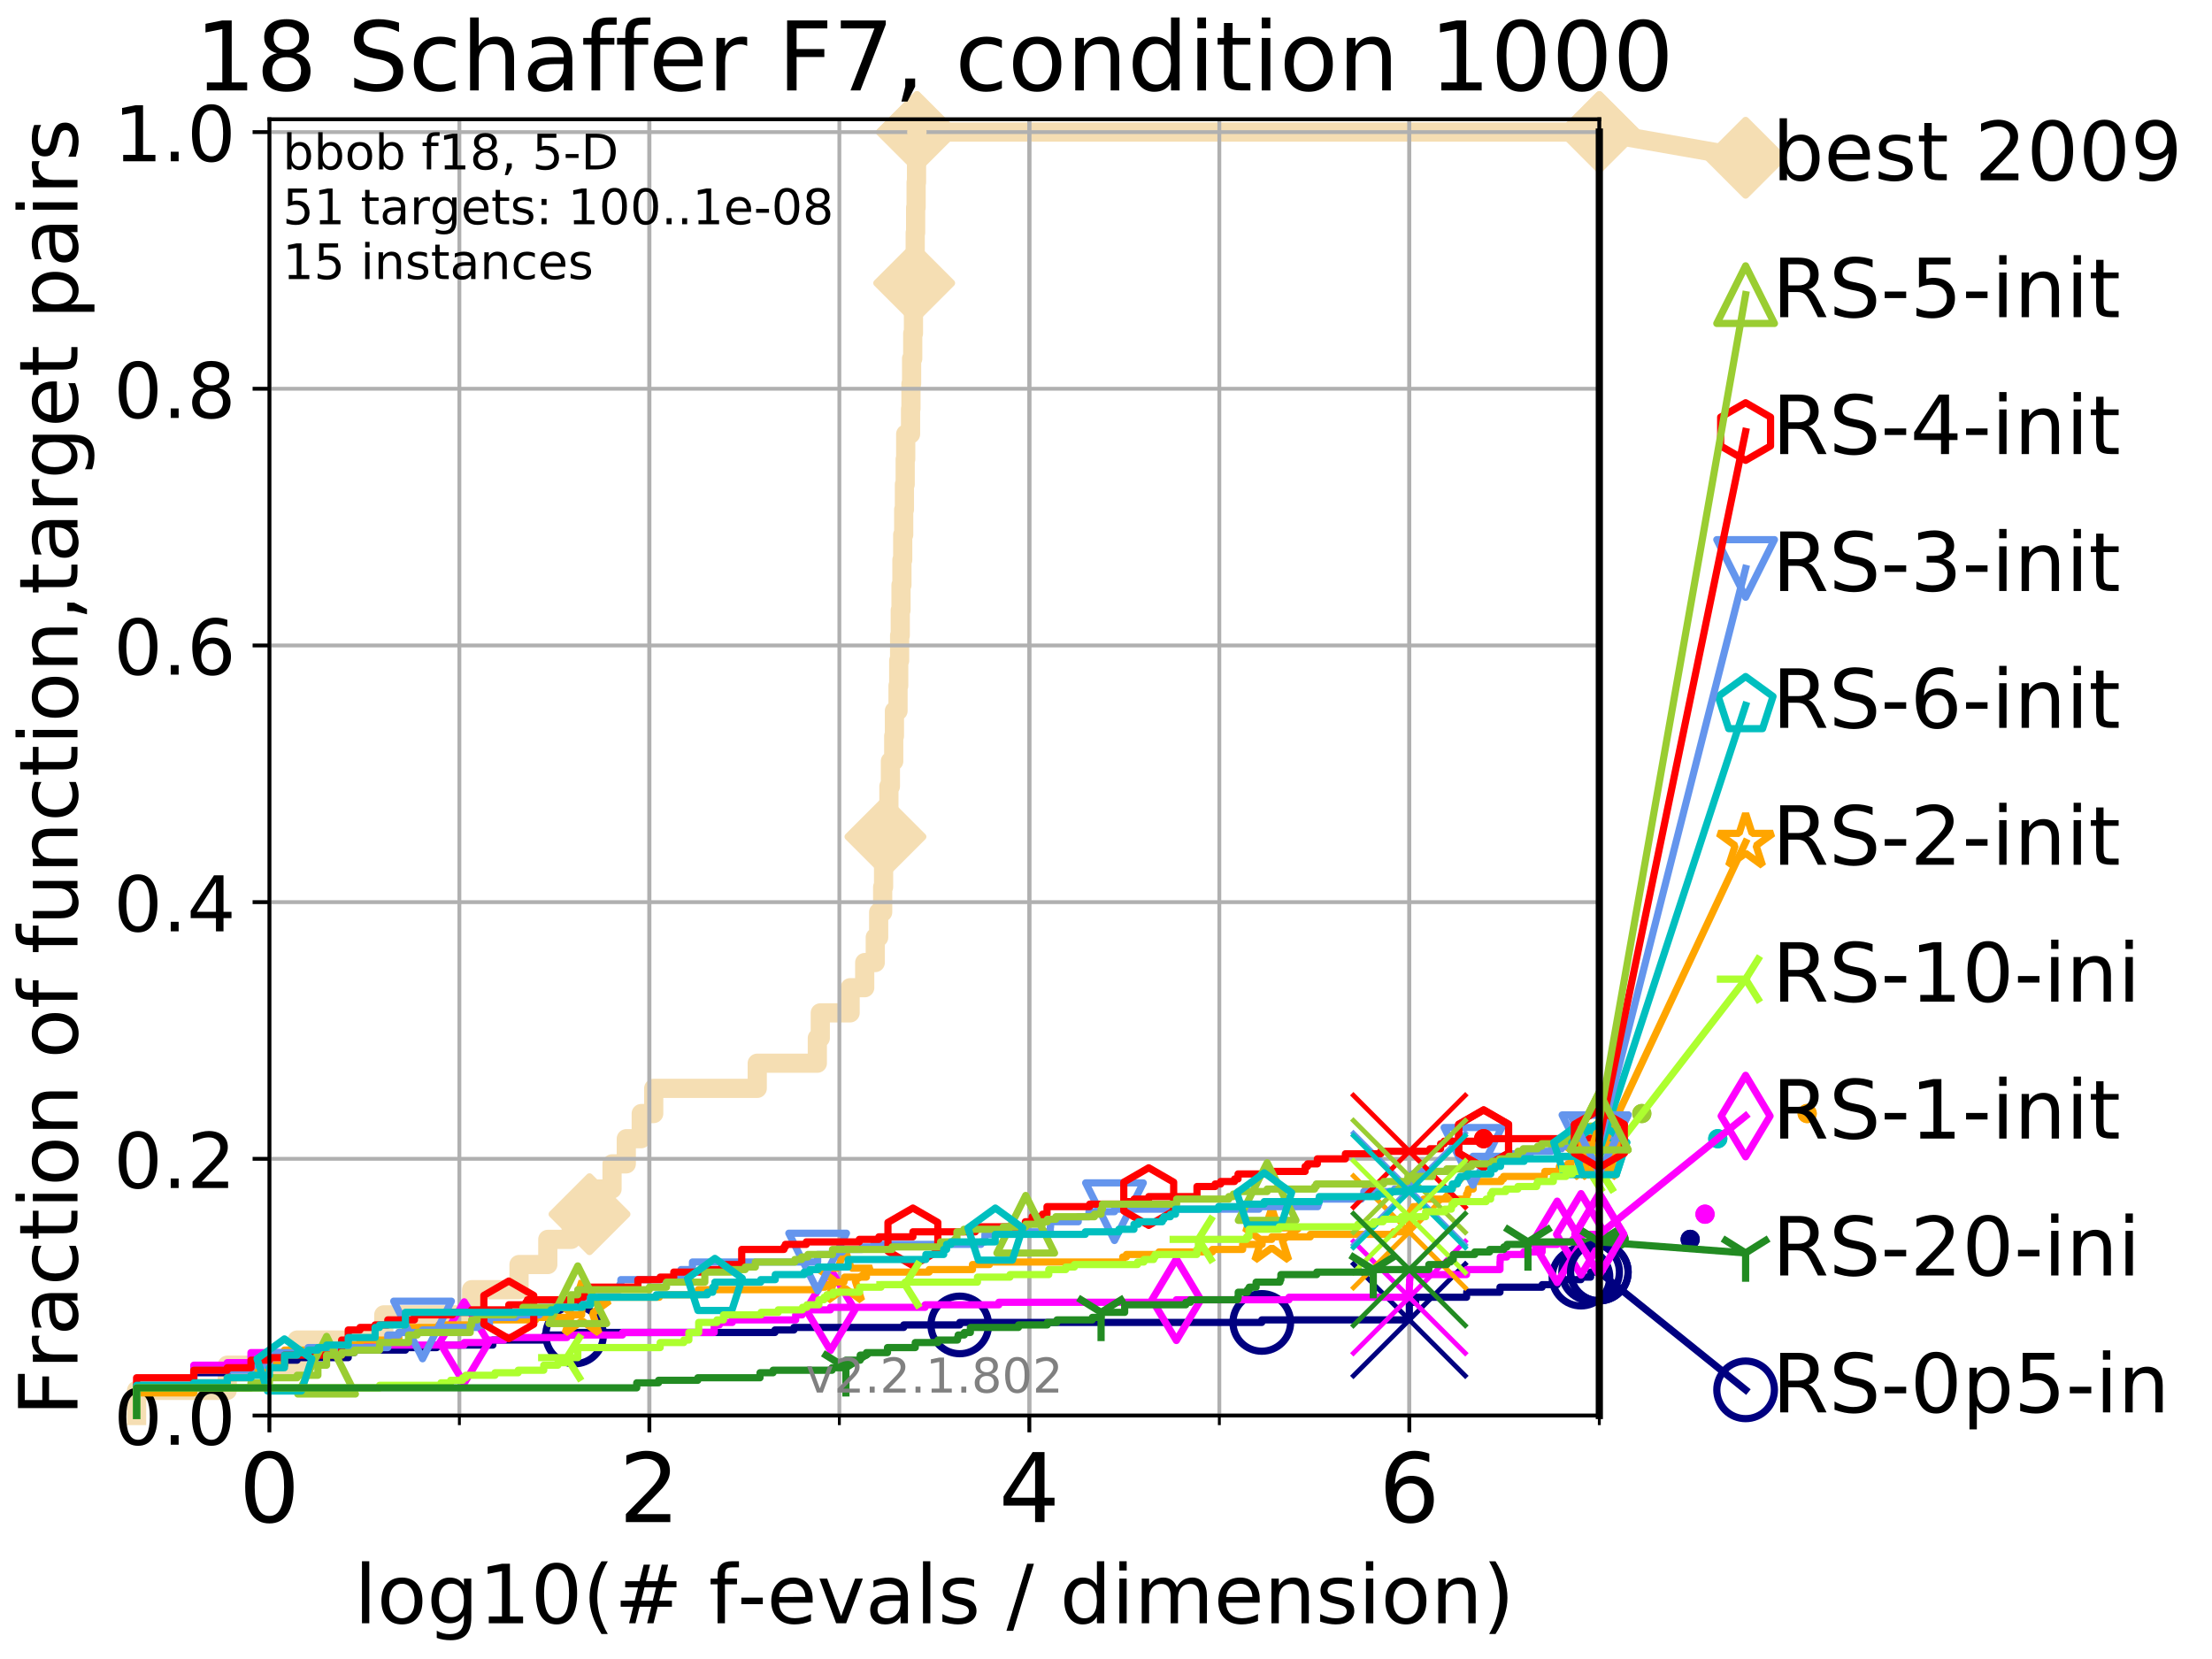 <?xml version="1.0" encoding="utf-8" standalone="no"?>
<!DOCTYPE svg PUBLIC "-//W3C//DTD SVG 1.1//EN"
  "http://www.w3.org/Graphics/SVG/1.1/DTD/svg11.dtd">
<!-- Created with matplotlib (http://matplotlib.org/) -->
<svg height="345.6pt" version="1.1" viewBox="0 0 460.8 345.6" width="460.8pt" xmlns="http://www.w3.org/2000/svg" xmlns:xlink="http://www.w3.org/1999/xlink">
 <defs>
  <style type="text/css">
*{stroke-linecap:butt;stroke-linejoin:round;}
  </style>
 </defs>
 <g id="figure_1">
  <g id="patch_1">
   <path d="M 0 345.6 
L 460.8 345.6 
L 460.8 0 
L 0 0 
z
" style="fill:#ffffff;"/>
  </g>
  <g id="axes_1">
   <g id="patch_2">
    <path d="M 56.12 294.88 
L 333.168 294.88 
L 333.168 24.84 
L 56.12 24.84 
z
" style="fill:#ffffff;"/>
   </g>
   <g id="line2d_1">
    <path d="M 28.456 294.88 
L 28.456 289.638 
L 47.34 289.638 
L 47.34 284.395 
L 61.903 284.395 
L 61.903 279.153 
L 79.949 279.153 
L 79.949 273.91 
L 98.249 273.91 
L 98.249 268.668 
L 108.121 268.668 
L 108.121 263.425 
L 114.117 263.425 
L 114.117 258.183 
L 119.003 258.183 
L 119.003 252.94 
L 122.803 252.94 
L 122.803 247.698 
L 127.498 247.698 
L 127.498 242.455 
L 130.469 242.455 
L 130.469 237.213 
L 133.58 237.213 
L 133.58 231.97 
L 136.181 231.97 
L 136.181 226.728 
L 157.746 226.728 
L 157.746 221.485 
L 170.268 221.485 
L 170.268 216.243 
L 170.881 216.243 
L 170.881 211 
L 177.095 211 
L 177.095 205.758 
L 180.135 205.758 
L 180.135 200.515 
L 182.335 200.515 
L 182.335 195.273 
L 183.043 195.273 
L 183.043 190.03 
L 183.876 190.03 
L 183.876 184.788 
L 184.066 184.788 
L 184.066 179.546 
L 184.316 179.546 
L 184.316 174.303 
L 184.454 174.303 
L 184.454 169.061 
L 185.174 169.061 
L 185.174 163.818 
L 185.485 163.818 
L 185.485 158.576 
L 186.178 158.576 
L 186.178 153.333 
L 186.323 153.333 
L 186.323 148.091 
L 187.074 148.091 
L 187.074 142.848 
L 187.219 142.848 
L 187.219 137.606 
L 187.407 137.606 
L 187.407 132.363 
L 187.54 132.363 
L 187.54 127.121 
L 187.696 127.121 
L 187.696 121.878 
L 187.887 121.878 
L 187.887 116.636 
L 188.052 116.636 
L 188.052 111.393 
L 188.258 111.393 
L 188.258 106.151 
L 188.406 106.151 
L 188.406 100.908 
L 188.569 100.908 
L 188.569 95.666 
L 188.676 95.666 
L 188.676 90.423 
L 189.685 90.423 
L 189.685 85.181 
L 189.768 85.181 
L 189.768 79.938 
L 189.902 79.938 
L 189.902 74.696 
L 190.138 74.696 
L 190.138 69.453 
L 190.29 69.453 
L 190.29 64.211 
L 190.44 64.211 
L 190.44 58.969 
L 190.562 58.969 
L 190.562 53.726 
L 190.655 53.726 
L 190.655 48.484 
L 190.744 48.484 
L 190.744 43.241 
L 190.844 43.241 
L 190.844 37.999 
L 190.927 37.999 
L 190.927 32.756 
L 191.016 32.756 
L 191.016 27.514 
L 333.168 27.514 
" style="fill:none;stroke:#f5deb3;stroke-linecap:square;stroke-width:4;"/>
   </g>
   <g id="line2d_2">
    <defs>
     <path d="M -0 7.778 
L 7.778 0 
L 0 -7.778 
L -7.778 -0 
z
" id="m9953fbdad7" style="stroke:#f5deb3;stroke-linejoin:miter;stroke-width:1.5;"/>
    </defs>
    <g>
     <use style="fill:#f5deb3;stroke:#f5deb3;stroke-linejoin:miter;stroke-width:1.5;" x="122.803" xlink:href="#m9953fbdad7" y="252.94"/>
     <use style="fill:#f5deb3;stroke:#f5deb3;stroke-linejoin:miter;stroke-width:1.5;" x="184.454" xlink:href="#m9953fbdad7" y="174.303"/>
     <use style="fill:#f5deb3;stroke:#f5deb3;stroke-linejoin:miter;stroke-width:1.5;" x="190.44" xlink:href="#m9953fbdad7" y="58.969"/>
     <use style="fill:#f5deb3;stroke:#f5deb3;stroke-linejoin:miter;stroke-width:1.5;" x="191.016" xlink:href="#m9953fbdad7" y="27.514"/>
     <use style="fill:#f5deb3;stroke:#f5deb3;stroke-linejoin:miter;stroke-width:1.5;" x="191.016" xlink:href="#m9953fbdad7" y="27.514"/>
     <use style="fill:#f5deb3;stroke:#f5deb3;stroke-linejoin:miter;stroke-width:1.5;" x="333.168" xlink:href="#m9953fbdad7" y="27.514"/>
    </g>
   </g>
   <g id="line2d_3">
    <path style="fill:none;stroke:#f5deb3;stroke-linecap:square;stroke-width:4;"/>
    <g/>
   </g>
   <g id="line2d_4">
    <path d="M 333.168 27.514 
L 363.643 32.861 
" style="fill:none;stroke:#f5deb3;stroke-linecap:square;stroke-width:4;"/>
    <g>
     <use style="fill:#f5deb3;stroke:#f5deb3;stroke-linejoin:miter;stroke-width:1.5;" x="333.168" xlink:href="#m9953fbdad7" y="27.514"/>
     <use style="fill:#f5deb3;stroke:#f5deb3;stroke-linejoin:miter;stroke-width:1.5;" x="363.643" xlink:href="#m9953fbdad7" y="32.861"/>
    </g>
   </g>
   <g id="matplotlib.axis_1">
    <g id="xtick_1">
     <g id="line2d_5">
      <path clip-path="url(#pbf913a5b41)" d="M 56.12 294.88 
L 56.12 24.84 
" style="fill:none;stroke:#b0b0b0;stroke-linecap:square;stroke-width:0.8;"/>
     </g>
     <g id="line2d_6">
      <defs>
       <path d="M 0 0 
L 0 3.5 
" id="med75ca7477" style="stroke:#000000;stroke-width:0.8;"/>
      </defs>
      <g>
       <use style="stroke:#000000;stroke-width:0.8;" x="56.12" xlink:href="#med75ca7477" y="294.88"/>
      </g>
     </g>
     <g id="text_1">
      <!-- 0 -->
      <defs>
       <path d="M 31.781 66.406 
Q 24.172 66.406 20.328 58.906 
Q 16.5 51.422 16.5 36.375 
Q 16.5 21.391 20.328 13.891 
Q 24.172 6.391 31.781 6.391 
Q 39.453 6.391 43.281 13.891 
Q 47.125 21.391 47.125 36.375 
Q 47.125 51.422 43.281 58.906 
Q 39.453 66.406 31.781 66.406 
z
M 31.781 74.219 
Q 44.047 74.219 50.516 64.516 
Q 56.984 54.828 56.984 36.375 
Q 56.984 17.969 50.516 8.266 
Q 44.047 -1.422 31.781 -1.422 
Q 19.531 -1.422 13.062 8.266 
Q 6.594 17.969 6.594 36.375 
Q 6.594 54.828 13.062 64.516 
Q 19.531 74.219 31.781 74.219 
z
" id="DejaVuSans-30"/>
      </defs>
      <g transform="translate(49.758 317.077)scale(0.2 -0.2)">
       <use xlink:href="#DejaVuSans-30"/>
      </g>
     </g>
    </g>
    <g id="xtick_2">
     <g id="line2d_7">
      <path clip-path="url(#pbf913a5b41)" d="M 135.277 294.88 
L 135.277 24.84 
" style="fill:none;stroke:#b0b0b0;stroke-linecap:square;stroke-width:0.8;"/>
     </g>
     <g id="line2d_8">
      <g>
       <use style="stroke:#000000;stroke-width:0.8;" x="135.277" xlink:href="#med75ca7477" y="294.88"/>
      </g>
     </g>
     <g id="text_2">
      <!-- 2 -->
      <defs>
       <path d="M 19.188 8.297 
L 53.609 8.297 
L 53.609 0 
L 7.328 0 
L 7.328 8.297 
Q 12.938 14.109 22.625 23.891 
Q 32.328 33.688 34.812 36.531 
Q 39.547 41.844 41.422 45.531 
Q 43.312 49.219 43.312 52.781 
Q 43.312 58.594 39.234 62.25 
Q 35.156 65.922 28.609 65.922 
Q 23.969 65.922 18.812 64.312 
Q 13.672 62.703 7.812 59.422 
L 7.812 69.391 
Q 13.766 71.781 18.938 73 
Q 24.125 74.219 28.422 74.219 
Q 39.75 74.219 46.484 68.547 
Q 53.219 62.891 53.219 53.422 
Q 53.219 48.922 51.531 44.891 
Q 49.859 40.875 45.406 35.406 
Q 44.188 33.984 37.641 27.219 
Q 31.109 20.453 19.188 8.297 
z
" id="DejaVuSans-32"/>
      </defs>
      <g transform="translate(128.914 317.077)scale(0.2 -0.2)">
       <use xlink:href="#DejaVuSans-32"/>
      </g>
     </g>
    </g>
    <g id="xtick_3">
     <g id="line2d_9">
      <path clip-path="url(#pbf913a5b41)" d="M 214.433 294.88 
L 214.433 24.84 
" style="fill:none;stroke:#b0b0b0;stroke-linecap:square;stroke-width:0.8;"/>
     </g>
     <g id="line2d_10">
      <g>
       <use style="stroke:#000000;stroke-width:0.8;" x="214.433" xlink:href="#med75ca7477" y="294.88"/>
      </g>
     </g>
     <g id="text_3">
      <!-- 4 -->
      <defs>
       <path d="M 37.797 64.312 
L 12.891 25.391 
L 37.797 25.391 
z
M 35.203 72.906 
L 47.609 72.906 
L 47.609 25.391 
L 58.016 25.391 
L 58.016 17.188 
L 47.609 17.188 
L 47.609 0 
L 37.797 0 
L 37.797 17.188 
L 4.891 17.188 
L 4.891 26.703 
z
" id="DejaVuSans-34"/>
      </defs>
      <g transform="translate(208.071 317.077)scale(0.2 -0.2)">
       <use xlink:href="#DejaVuSans-34"/>
      </g>
     </g>
    </g>
    <g id="xtick_4">
     <g id="line2d_11">
      <path clip-path="url(#pbf913a5b41)" d="M 293.59 294.88 
L 293.59 24.84 
" style="fill:none;stroke:#b0b0b0;stroke-linecap:square;stroke-width:0.8;"/>
     </g>
     <g id="line2d_12">
      <g>
       <use style="stroke:#000000;stroke-width:0.8;" x="293.59" xlink:href="#med75ca7477" y="294.88"/>
      </g>
     </g>
     <g id="text_4">
      <!-- 6 -->
      <defs>
       <path d="M 33.016 40.375 
Q 26.375 40.375 22.484 35.828 
Q 18.609 31.297 18.609 23.391 
Q 18.609 15.531 22.484 10.953 
Q 26.375 6.391 33.016 6.391 
Q 39.656 6.391 43.531 10.953 
Q 47.406 15.531 47.406 23.391 
Q 47.406 31.297 43.531 35.828 
Q 39.656 40.375 33.016 40.375 
z
M 52.594 71.297 
L 52.594 62.312 
Q 48.875 64.062 45.094 64.984 
Q 41.312 65.922 37.594 65.922 
Q 27.828 65.922 22.672 59.328 
Q 17.531 52.734 16.797 39.406 
Q 19.672 43.656 24.016 45.922 
Q 28.375 48.188 33.594 48.188 
Q 44.578 48.188 50.953 41.516 
Q 57.328 34.859 57.328 23.391 
Q 57.328 12.156 50.688 5.359 
Q 44.047 -1.422 33.016 -1.422 
Q 20.359 -1.422 13.672 8.266 
Q 6.984 17.969 6.984 36.375 
Q 6.984 53.656 15.188 63.938 
Q 23.391 74.219 37.203 74.219 
Q 40.922 74.219 44.703 73.484 
Q 48.484 72.75 52.594 71.297 
z
" id="DejaVuSans-36"/>
      </defs>
      <g transform="translate(287.227 317.077)scale(0.2 -0.2)">
       <use xlink:href="#DejaVuSans-36"/>
      </g>
     </g>
    </g>
    <g id="xtick_5">
     <g id="line2d_13">
      <path clip-path="url(#pbf913a5b41)" d="M 56.12 294.88 
L 56.12 24.84 
" style="fill:none;stroke:#b0b0b0;stroke-linecap:square;stroke-width:0.8;"/>
     </g>
     <g id="line2d_14">
      <defs>
       <path d="M 0 0 
L 0 2 
" id="m9f9eab77e0" style="stroke:#000000;stroke-width:0.6;"/>
      </defs>
      <g>
       <use style="stroke:#000000;stroke-width:0.6;" x="56.12" xlink:href="#m9f9eab77e0" y="294.88"/>
      </g>
     </g>
    </g>
    <g id="xtick_6">
     <g id="line2d_15">
      <path clip-path="url(#pbf913a5b41)" d="M 95.698 294.88 
L 95.698 24.84 
" style="fill:none;stroke:#b0b0b0;stroke-linecap:square;stroke-width:0.8;"/>
     </g>
     <g id="line2d_16">
      <g>
       <use style="stroke:#000000;stroke-width:0.6;" x="95.698" xlink:href="#m9f9eab77e0" y="294.88"/>
      </g>
     </g>
    </g>
    <g id="xtick_7">
     <g id="line2d_17">
      <path clip-path="url(#pbf913a5b41)" d="M 135.277 294.88 
L 135.277 24.84 
" style="fill:none;stroke:#b0b0b0;stroke-linecap:square;stroke-width:0.8;"/>
     </g>
     <g id="line2d_18">
      <g>
       <use style="stroke:#000000;stroke-width:0.6;" x="135.277" xlink:href="#m9f9eab77e0" y="294.88"/>
      </g>
     </g>
    </g>
    <g id="xtick_8">
     <g id="line2d_19">
      <path clip-path="url(#pbf913a5b41)" d="M 174.855 294.88 
L 174.855 24.84 
" style="fill:none;stroke:#b0b0b0;stroke-linecap:square;stroke-width:0.8;"/>
     </g>
     <g id="line2d_20">
      <g>
       <use style="stroke:#000000;stroke-width:0.6;" x="174.855" xlink:href="#m9f9eab77e0" y="294.88"/>
      </g>
     </g>
    </g>
    <g id="xtick_9">
     <g id="line2d_21">
      <path clip-path="url(#pbf913a5b41)" d="M 214.433 294.88 
L 214.433 24.84 
" style="fill:none;stroke:#b0b0b0;stroke-linecap:square;stroke-width:0.8;"/>
     </g>
     <g id="line2d_22">
      <g>
       <use style="stroke:#000000;stroke-width:0.6;" x="214.433" xlink:href="#m9f9eab77e0" y="294.88"/>
      </g>
     </g>
    </g>
    <g id="xtick_10">
     <g id="line2d_23">
      <path clip-path="url(#pbf913a5b41)" d="M 254.011 294.88 
L 254.011 24.84 
" style="fill:none;stroke:#b0b0b0;stroke-linecap:square;stroke-width:0.8;"/>
     </g>
     <g id="line2d_24">
      <g>
       <use style="stroke:#000000;stroke-width:0.6;" x="254.011" xlink:href="#m9f9eab77e0" y="294.88"/>
      </g>
     </g>
    </g>
    <g id="xtick_11">
     <g id="line2d_25">
      <path clip-path="url(#pbf913a5b41)" d="M 293.59 294.88 
L 293.59 24.84 
" style="fill:none;stroke:#b0b0b0;stroke-linecap:square;stroke-width:0.8;"/>
     </g>
     <g id="line2d_26">
      <g>
       <use style="stroke:#000000;stroke-width:0.6;" x="293.59" xlink:href="#m9f9eab77e0" y="294.88"/>
      </g>
     </g>
    </g>
    <g id="xtick_12">
     <g id="line2d_27">
      <path clip-path="url(#pbf913a5b41)" d="M 333.168 294.88 
L 333.168 24.84 
" style="fill:none;stroke:#b0b0b0;stroke-linecap:square;stroke-width:0.8;"/>
     </g>
     <g id="line2d_28">
      <g>
       <use style="stroke:#000000;stroke-width:0.6;" x="333.168" xlink:href="#m9f9eab77e0" y="294.88"/>
      </g>
     </g>
    </g>
    <g id="text_5">
     <!-- log10(# f-evals / dimension) -->
     <defs>
      <path d="M 9.422 75.984 
L 18.406 75.984 
L 18.406 0 
L 9.422 0 
z
" id="DejaVuSans-6c"/>
      <path d="M 30.609 48.391 
Q 23.391 48.391 19.188 42.75 
Q 14.984 37.109 14.984 27.297 
Q 14.984 17.484 19.156 11.844 
Q 23.344 6.203 30.609 6.203 
Q 37.797 6.203 41.984 11.859 
Q 46.188 17.531 46.188 27.297 
Q 46.188 37.016 41.984 42.703 
Q 37.797 48.391 30.609 48.391 
z
M 30.609 56 
Q 42.328 56 49.016 48.375 
Q 55.719 40.766 55.719 27.297 
Q 55.719 13.875 49.016 6.219 
Q 42.328 -1.422 30.609 -1.422 
Q 18.844 -1.422 12.172 6.219 
Q 5.516 13.875 5.516 27.297 
Q 5.516 40.766 12.172 48.375 
Q 18.844 56 30.609 56 
z
" id="DejaVuSans-6f"/>
      <path d="M 45.406 27.984 
Q 45.406 37.75 41.375 43.109 
Q 37.359 48.484 30.078 48.484 
Q 22.859 48.484 18.828 43.109 
Q 14.797 37.75 14.797 27.984 
Q 14.797 18.266 18.828 12.891 
Q 22.859 7.516 30.078 7.516 
Q 37.359 7.516 41.375 12.891 
Q 45.406 18.266 45.406 27.984 
z
M 54.391 6.781 
Q 54.391 -7.172 48.188 -13.984 
Q 42 -20.797 29.203 -20.797 
Q 24.469 -20.797 20.266 -20.094 
Q 16.062 -19.391 12.109 -17.922 
L 12.109 -9.188 
Q 16.062 -11.328 19.922 -12.344 
Q 23.781 -13.375 27.781 -13.375 
Q 36.625 -13.375 41.016 -8.766 
Q 45.406 -4.156 45.406 5.172 
L 45.406 9.625 
Q 42.625 4.781 38.281 2.391 
Q 33.938 0 27.875 0 
Q 17.828 0 11.672 7.656 
Q 5.516 15.328 5.516 27.984 
Q 5.516 40.672 11.672 48.328 
Q 17.828 56 27.875 56 
Q 33.938 56 38.281 53.609 
Q 42.625 51.219 45.406 46.391 
L 45.406 54.688 
L 54.391 54.688 
z
" id="DejaVuSans-67"/>
      <path d="M 12.406 8.297 
L 28.516 8.297 
L 28.516 63.922 
L 10.984 60.406 
L 10.984 69.391 
L 28.422 72.906 
L 38.281 72.906 
L 38.281 8.297 
L 54.391 8.297 
L 54.391 0 
L 12.406 0 
z
" id="DejaVuSans-31"/>
      <path d="M 31 75.875 
Q 24.469 64.656 21.281 53.656 
Q 18.109 42.672 18.109 31.391 
Q 18.109 20.125 21.312 9.062 
Q 24.516 -2 31 -13.188 
L 23.188 -13.188 
Q 15.875 -1.703 12.234 9.375 
Q 8.594 20.453 8.594 31.391 
Q 8.594 42.281 12.203 53.312 
Q 15.828 64.359 23.188 75.875 
z
" id="DejaVuSans-28"/>
      <path d="M 51.125 44 
L 36.922 44 
L 32.812 27.688 
L 47.125 27.688 
z
M 43.797 71.781 
L 38.719 51.516 
L 52.984 51.516 
L 58.109 71.781 
L 65.922 71.781 
L 60.891 51.516 
L 76.125 51.516 
L 76.125 44 
L 58.984 44 
L 54.984 27.688 
L 70.516 27.688 
L 70.516 20.219 
L 53.078 20.219 
L 48 0 
L 40.188 0 
L 45.219 20.219 
L 30.906 20.219 
L 25.875 0 
L 18.016 0 
L 23.094 20.219 
L 7.719 20.219 
L 7.719 27.688 
L 24.906 27.688 
L 29 44 
L 13.281 44 
L 13.281 51.516 
L 30.906 51.516 
L 35.891 71.781 
z
" id="DejaVuSans-23"/>
      <path id="DejaVuSans-20"/>
      <path d="M 37.109 75.984 
L 37.109 68.5 
L 28.516 68.5 
Q 23.688 68.5 21.797 66.547 
Q 19.922 64.594 19.922 59.516 
L 19.922 54.688 
L 34.719 54.688 
L 34.719 47.703 
L 19.922 47.703 
L 19.922 0 
L 10.891 0 
L 10.891 47.703 
L 2.297 47.703 
L 2.297 54.688 
L 10.891 54.688 
L 10.891 58.5 
Q 10.891 67.625 15.141 71.797 
Q 19.391 75.984 28.609 75.984 
z
" id="DejaVuSans-66"/>
      <path d="M 4.891 31.391 
L 31.203 31.391 
L 31.203 23.391 
L 4.891 23.391 
z
" id="DejaVuSans-2d"/>
      <path d="M 56.203 29.594 
L 56.203 25.203 
L 14.891 25.203 
Q 15.484 15.922 20.484 11.062 
Q 25.484 6.203 34.422 6.203 
Q 39.594 6.203 44.453 7.469 
Q 49.312 8.734 54.109 11.281 
L 54.109 2.781 
Q 49.266 0.734 44.188 -0.344 
Q 39.109 -1.422 33.891 -1.422 
Q 20.797 -1.422 13.156 6.188 
Q 5.516 13.812 5.516 26.812 
Q 5.516 40.234 12.766 48.109 
Q 20.016 56 32.328 56 
Q 43.359 56 49.781 48.891 
Q 56.203 41.797 56.203 29.594 
z
M 47.219 32.234 
Q 47.125 39.594 43.094 43.984 
Q 39.062 48.391 32.422 48.391 
Q 24.906 48.391 20.391 44.141 
Q 15.875 39.891 15.188 32.172 
z
" id="DejaVuSans-65"/>
      <path d="M 2.984 54.688 
L 12.5 54.688 
L 29.594 8.797 
L 46.688 54.688 
L 56.203 54.688 
L 35.688 0 
L 23.484 0 
z
" id="DejaVuSans-76"/>
      <path d="M 34.281 27.484 
Q 23.391 27.484 19.188 25 
Q 14.984 22.516 14.984 16.5 
Q 14.984 11.719 18.141 8.906 
Q 21.297 6.109 26.703 6.109 
Q 34.188 6.109 38.703 11.406 
Q 43.219 16.703 43.219 25.484 
L 43.219 27.484 
z
M 52.203 31.203 
L 52.203 0 
L 43.219 0 
L 43.219 8.297 
Q 40.141 3.328 35.547 0.953 
Q 30.953 -1.422 24.312 -1.422 
Q 15.922 -1.422 10.953 3.297 
Q 6 8.016 6 15.922 
Q 6 25.141 12.172 29.828 
Q 18.359 34.516 30.609 34.516 
L 43.219 34.516 
L 43.219 35.406 
Q 43.219 41.609 39.141 45 
Q 35.062 48.391 27.688 48.391 
Q 23 48.391 18.547 47.266 
Q 14.109 46.141 10.016 43.891 
L 10.016 52.203 
Q 14.938 54.109 19.578 55.047 
Q 24.219 56 28.609 56 
Q 40.484 56 46.344 49.844 
Q 52.203 43.703 52.203 31.203 
z
" id="DejaVuSans-61"/>
      <path d="M 44.281 53.078 
L 44.281 44.578 
Q 40.484 46.531 36.375 47.5 
Q 32.281 48.484 27.875 48.484 
Q 21.188 48.484 17.844 46.438 
Q 14.5 44.391 14.5 40.281 
Q 14.5 37.156 16.891 35.375 
Q 19.281 33.594 26.516 31.984 
L 29.594 31.297 
Q 39.156 29.25 43.188 25.516 
Q 47.219 21.781 47.219 15.094 
Q 47.219 7.469 41.188 3.016 
Q 35.156 -1.422 24.609 -1.422 
Q 20.219 -1.422 15.453 -0.562 
Q 10.688 0.297 5.422 2 
L 5.422 11.281 
Q 10.406 8.688 15.234 7.391 
Q 20.062 6.109 24.812 6.109 
Q 31.156 6.109 34.562 8.281 
Q 37.984 10.453 37.984 14.406 
Q 37.984 18.062 35.516 20.016 
Q 33.062 21.969 24.703 23.781 
L 21.578 24.516 
Q 13.234 26.266 9.516 29.906 
Q 5.812 33.547 5.812 39.891 
Q 5.812 47.609 11.281 51.797 
Q 16.75 56 26.812 56 
Q 31.781 56 36.172 55.266 
Q 40.578 54.547 44.281 53.078 
z
" id="DejaVuSans-73"/>
      <path d="M 25.391 72.906 
L 33.688 72.906 
L 8.297 -9.281 
L 0 -9.281 
z
" id="DejaVuSans-2f"/>
      <path d="M 45.406 46.391 
L 45.406 75.984 
L 54.391 75.984 
L 54.391 0 
L 45.406 0 
L 45.406 8.203 
Q 42.578 3.328 38.25 0.953 
Q 33.938 -1.422 27.875 -1.422 
Q 17.969 -1.422 11.734 6.484 
Q 5.516 14.406 5.516 27.297 
Q 5.516 40.188 11.734 48.094 
Q 17.969 56 27.875 56 
Q 33.938 56 38.25 53.625 
Q 42.578 51.266 45.406 46.391 
z
M 14.797 27.297 
Q 14.797 17.391 18.875 11.75 
Q 22.953 6.109 30.078 6.109 
Q 37.203 6.109 41.297 11.75 
Q 45.406 17.391 45.406 27.297 
Q 45.406 37.203 41.297 42.844 
Q 37.203 48.484 30.078 48.484 
Q 22.953 48.484 18.875 42.844 
Q 14.797 37.203 14.797 27.297 
z
" id="DejaVuSans-64"/>
      <path d="M 9.422 54.688 
L 18.406 54.688 
L 18.406 0 
L 9.422 0 
z
M 9.422 75.984 
L 18.406 75.984 
L 18.406 64.594 
L 9.422 64.594 
z
" id="DejaVuSans-69"/>
      <path d="M 52 44.188 
Q 55.375 50.25 60.062 53.125 
Q 64.75 56 71.094 56 
Q 79.641 56 84.281 50.016 
Q 88.922 44.047 88.922 33.016 
L 88.922 0 
L 79.891 0 
L 79.891 32.719 
Q 79.891 40.578 77.094 44.375 
Q 74.312 48.188 68.609 48.188 
Q 61.625 48.188 57.562 43.547 
Q 53.516 38.922 53.516 30.906 
L 53.516 0 
L 44.484 0 
L 44.484 32.719 
Q 44.484 40.625 41.703 44.406 
Q 38.922 48.188 33.109 48.188 
Q 26.219 48.188 22.156 43.531 
Q 18.109 38.875 18.109 30.906 
L 18.109 0 
L 9.078 0 
L 9.078 54.688 
L 18.109 54.688 
L 18.109 46.188 
Q 21.188 51.219 25.484 53.609 
Q 29.781 56 35.688 56 
Q 41.656 56 45.828 52.969 
Q 50 49.953 52 44.188 
z
" id="DejaVuSans-6d"/>
      <path d="M 54.891 33.016 
L 54.891 0 
L 45.906 0 
L 45.906 32.719 
Q 45.906 40.484 42.875 44.328 
Q 39.844 48.188 33.797 48.188 
Q 26.516 48.188 22.312 43.547 
Q 18.109 38.922 18.109 30.906 
L 18.109 0 
L 9.078 0 
L 9.078 54.688 
L 18.109 54.688 
L 18.109 46.188 
Q 21.344 51.125 25.703 53.562 
Q 30.078 56 35.797 56 
Q 45.219 56 50.047 50.172 
Q 54.891 44.344 54.891 33.016 
z
" id="DejaVuSans-6e"/>
      <path d="M 8.016 75.875 
L 15.828 75.875 
Q 23.141 64.359 26.781 53.312 
Q 30.422 42.281 30.422 31.391 
Q 30.422 20.453 26.781 9.375 
Q 23.141 -1.703 15.828 -13.188 
L 8.016 -13.188 
Q 14.5 -2 17.703 9.062 
Q 20.906 20.125 20.906 31.391 
Q 20.906 42.672 17.703 53.656 
Q 14.5 64.656 8.016 75.875 
z
" id="DejaVuSans-29"/>
     </defs>
     <g transform="translate(73.803 338.154)scale(0.17 -0.17)">
      <use xlink:href="#DejaVuSans-6c"/>
      <use x="27.783" xlink:href="#DejaVuSans-6f"/>
      <use x="88.965" xlink:href="#DejaVuSans-67"/>
      <use x="152.441" xlink:href="#DejaVuSans-31"/>
      <use x="216.064" xlink:href="#DejaVuSans-30"/>
      <use x="279.688" xlink:href="#DejaVuSans-28"/>
      <use x="318.701" xlink:href="#DejaVuSans-23"/>
      <use x="402.49" xlink:href="#DejaVuSans-20"/>
      <use x="434.277" xlink:href="#DejaVuSans-66"/>
      <use x="469.404" xlink:href="#DejaVuSans-2d"/>
      <use x="505.488" xlink:href="#DejaVuSans-65"/>
      <use x="567.012" xlink:href="#DejaVuSans-76"/>
      <use x="626.191" xlink:href="#DejaVuSans-61"/>
      <use x="687.471" xlink:href="#DejaVuSans-6c"/>
      <use x="715.254" xlink:href="#DejaVuSans-73"/>
      <use x="767.354" xlink:href="#DejaVuSans-20"/>
      <use x="799.141" xlink:href="#DejaVuSans-2f"/>
      <use x="832.832" xlink:href="#DejaVuSans-20"/>
      <use x="864.619" xlink:href="#DejaVuSans-64"/>
      <use x="928.096" xlink:href="#DejaVuSans-69"/>
      <use x="955.879" xlink:href="#DejaVuSans-6d"/>
      <use x="1053.291" xlink:href="#DejaVuSans-65"/>
      <use x="1114.814" xlink:href="#DejaVuSans-6e"/>
      <use x="1178.193" xlink:href="#DejaVuSans-73"/>
      <use x="1230.293" xlink:href="#DejaVuSans-69"/>
      <use x="1258.076" xlink:href="#DejaVuSans-6f"/>
      <use x="1319.258" xlink:href="#DejaVuSans-6e"/>
      <use x="1382.637" xlink:href="#DejaVuSans-29"/>
     </g>
    </g>
   </g>
   <g id="matplotlib.axis_2">
    <g id="ytick_1">
     <g id="line2d_29">
      <path clip-path="url(#pbf913a5b41)" d="M 56.12 294.88 
L 333.168 294.88 
" style="fill:none;stroke:#b0b0b0;stroke-linecap:square;stroke-width:0.8;"/>
     </g>
     <g id="line2d_30">
      <defs>
       <path d="M 0 0 
L -3.5 0 
" id="m0c09495bb1" style="stroke:#000000;stroke-width:0.8;"/>
      </defs>
      <g>
       <use style="stroke:#000000;stroke-width:0.8;" x="56.12" xlink:href="#m0c09495bb1" y="294.88"/>
      </g>
     </g>
     <g id="text_6">
      <!-- 0.0 -->
      <defs>
       <path d="M 10.688 12.406 
L 21 12.406 
L 21 0 
L 10.688 0 
z
" id="DejaVuSans-2e"/>
      </defs>
      <g transform="translate(23.675 300.959)scale(0.16 -0.16)">
       <use xlink:href="#DejaVuSans-30"/>
       <use x="63.623" xlink:href="#DejaVuSans-2e"/>
       <use x="95.41" xlink:href="#DejaVuSans-30"/>
      </g>
     </g>
    </g>
    <g id="ytick_2">
     <g id="line2d_31">
      <path clip-path="url(#pbf913a5b41)" d="M 56.12 241.407 
L 333.168 241.407 
" style="fill:none;stroke:#b0b0b0;stroke-linecap:square;stroke-width:0.8;"/>
     </g>
     <g id="line2d_32">
      <g>
       <use style="stroke:#000000;stroke-width:0.8;" x="56.12" xlink:href="#m0c09495bb1" y="241.407"/>
      </g>
     </g>
     <g id="text_7">
      <!-- 0.2 -->
      <g transform="translate(23.675 247.485)scale(0.16 -0.16)">
       <use xlink:href="#DejaVuSans-30"/>
       <use x="63.623" xlink:href="#DejaVuSans-2e"/>
       <use x="95.41" xlink:href="#DejaVuSans-32"/>
      </g>
     </g>
    </g>
    <g id="ytick_3">
     <g id="line2d_33">
      <path clip-path="url(#pbf913a5b41)" d="M 56.12 187.933 
L 333.168 187.933 
" style="fill:none;stroke:#b0b0b0;stroke-linecap:square;stroke-width:0.8;"/>
     </g>
     <g id="line2d_34">
      <g>
       <use style="stroke:#000000;stroke-width:0.8;" x="56.12" xlink:href="#m0c09495bb1" y="187.933"/>
      </g>
     </g>
     <g id="text_8">
      <!-- 0.4 -->
      <g transform="translate(23.675 194.012)scale(0.16 -0.16)">
       <use xlink:href="#DejaVuSans-30"/>
       <use x="63.623" xlink:href="#DejaVuSans-2e"/>
       <use x="95.41" xlink:href="#DejaVuSans-34"/>
      </g>
     </g>
    </g>
    <g id="ytick_4">
     <g id="line2d_35">
      <path clip-path="url(#pbf913a5b41)" d="M 56.12 134.46 
L 333.168 134.46 
" style="fill:none;stroke:#b0b0b0;stroke-linecap:square;stroke-width:0.8;"/>
     </g>
     <g id="line2d_36">
      <g>
       <use style="stroke:#000000;stroke-width:0.8;" x="56.12" xlink:href="#m0c09495bb1" y="134.46"/>
      </g>
     </g>
     <g id="text_9">
      <!-- 0.6 -->
      <g transform="translate(23.675 140.539)scale(0.16 -0.16)">
       <use xlink:href="#DejaVuSans-30"/>
       <use x="63.623" xlink:href="#DejaVuSans-2e"/>
       <use x="95.41" xlink:href="#DejaVuSans-36"/>
      </g>
     </g>
    </g>
    <g id="ytick_5">
     <g id="line2d_37">
      <path clip-path="url(#pbf913a5b41)" d="M 56.12 80.987 
L 333.168 80.987 
" style="fill:none;stroke:#b0b0b0;stroke-linecap:square;stroke-width:0.8;"/>
     </g>
     <g id="line2d_38">
      <g>
       <use style="stroke:#000000;stroke-width:0.8;" x="56.12" xlink:href="#m0c09495bb1" y="80.987"/>
      </g>
     </g>
     <g id="text_10">
      <!-- 0.8 -->
      <defs>
       <path d="M 31.781 34.625 
Q 24.75 34.625 20.719 30.859 
Q 16.703 27.094 16.703 20.516 
Q 16.703 13.922 20.719 10.156 
Q 24.75 6.391 31.781 6.391 
Q 38.812 6.391 42.859 10.172 
Q 46.922 13.969 46.922 20.516 
Q 46.922 27.094 42.891 30.859 
Q 38.875 34.625 31.781 34.625 
z
M 21.922 38.812 
Q 15.578 40.375 12.031 44.719 
Q 8.5 49.078 8.5 55.328 
Q 8.5 64.062 14.719 69.141 
Q 20.953 74.219 31.781 74.219 
Q 42.672 74.219 48.875 69.141 
Q 55.078 64.062 55.078 55.328 
Q 55.078 49.078 51.531 44.719 
Q 48 40.375 41.703 38.812 
Q 48.828 37.156 52.797 32.312 
Q 56.781 27.484 56.781 20.516 
Q 56.781 9.906 50.312 4.234 
Q 43.844 -1.422 31.781 -1.422 
Q 19.734 -1.422 13.25 4.234 
Q 6.781 9.906 6.781 20.516 
Q 6.781 27.484 10.781 32.312 
Q 14.797 37.156 21.922 38.812 
z
M 18.312 54.391 
Q 18.312 48.734 21.844 45.562 
Q 25.391 42.391 31.781 42.391 
Q 38.141 42.391 41.719 45.562 
Q 45.312 48.734 45.312 54.391 
Q 45.312 60.062 41.719 63.234 
Q 38.141 66.406 31.781 66.406 
Q 25.391 66.406 21.844 63.234 
Q 18.312 60.062 18.312 54.391 
z
" id="DejaVuSans-38"/>
      </defs>
      <g transform="translate(23.675 87.066)scale(0.16 -0.16)">
       <use xlink:href="#DejaVuSans-30"/>
       <use x="63.623" xlink:href="#DejaVuSans-2e"/>
       <use x="95.41" xlink:href="#DejaVuSans-38"/>
      </g>
     </g>
    </g>
    <g id="ytick_6">
     <g id="line2d_39">
      <path clip-path="url(#pbf913a5b41)" d="M 56.12 27.514 
L 333.168 27.514 
" style="fill:none;stroke:#b0b0b0;stroke-linecap:square;stroke-width:0.8;"/>
     </g>
     <g id="line2d_40">
      <g>
       <use style="stroke:#000000;stroke-width:0.8;" x="56.12" xlink:href="#m0c09495bb1" y="27.514"/>
      </g>
     </g>
     <g id="text_11">
      <!-- 1.0 -->
      <g transform="translate(23.675 33.592)scale(0.16 -0.16)">
       <use xlink:href="#DejaVuSans-31"/>
       <use x="63.623" xlink:href="#DejaVuSans-2e"/>
       <use x="95.41" xlink:href="#DejaVuSans-30"/>
      </g>
     </g>
    </g>
    <g id="text_12">
     <!-- Fraction of function,target pairs -->
     <defs>
      <path d="M 9.812 72.906 
L 51.703 72.906 
L 51.703 64.594 
L 19.672 64.594 
L 19.672 43.109 
L 48.578 43.109 
L 48.578 34.812 
L 19.672 34.812 
L 19.672 0 
L 9.812 0 
z
" id="DejaVuSans-46"/>
      <path d="M 41.109 46.297 
Q 39.594 47.172 37.812 47.578 
Q 36.031 48 33.891 48 
Q 26.266 48 22.188 43.047 
Q 18.109 38.094 18.109 28.812 
L 18.109 0 
L 9.078 0 
L 9.078 54.688 
L 18.109 54.688 
L 18.109 46.188 
Q 20.953 51.172 25.484 53.578 
Q 30.031 56 36.531 56 
Q 37.453 56 38.578 55.875 
Q 39.703 55.766 41.062 55.516 
z
" id="DejaVuSans-72"/>
      <path d="M 48.781 52.594 
L 48.781 44.188 
Q 44.969 46.297 41.141 47.344 
Q 37.312 48.391 33.406 48.391 
Q 24.656 48.391 19.812 42.844 
Q 14.984 37.312 14.984 27.297 
Q 14.984 17.281 19.812 11.734 
Q 24.656 6.203 33.406 6.203 
Q 37.312 6.203 41.141 7.25 
Q 44.969 8.297 48.781 10.406 
L 48.781 2.094 
Q 45.016 0.344 40.984 -0.531 
Q 36.969 -1.422 32.422 -1.422 
Q 20.062 -1.422 12.781 6.344 
Q 5.516 14.109 5.516 27.297 
Q 5.516 40.672 12.859 48.328 
Q 20.219 56 33.016 56 
Q 37.156 56 41.109 55.141 
Q 45.062 54.297 48.781 52.594 
z
" id="DejaVuSans-63"/>
      <path d="M 18.312 70.219 
L 18.312 54.688 
L 36.812 54.688 
L 36.812 47.703 
L 18.312 47.703 
L 18.312 18.016 
Q 18.312 11.328 20.141 9.422 
Q 21.969 7.516 27.594 7.516 
L 36.812 7.516 
L 36.812 0 
L 27.594 0 
Q 17.188 0 13.234 3.875 
Q 9.281 7.766 9.281 18.016 
L 9.281 47.703 
L 2.688 47.703 
L 2.688 54.688 
L 9.281 54.688 
L 9.281 70.219 
z
" id="DejaVuSans-74"/>
      <path d="M 8.5 21.578 
L 8.5 54.688 
L 17.484 54.688 
L 17.484 21.922 
Q 17.484 14.156 20.5 10.266 
Q 23.531 6.391 29.594 6.391 
Q 36.859 6.391 41.078 11.031 
Q 45.312 15.672 45.312 23.688 
L 45.312 54.688 
L 54.297 54.688 
L 54.297 0 
L 45.312 0 
L 45.312 8.406 
Q 42.047 3.422 37.719 1 
Q 33.406 -1.422 27.688 -1.422 
Q 18.266 -1.422 13.375 4.438 
Q 8.5 10.297 8.5 21.578 
z
M 31.109 56 
z
" id="DejaVuSans-75"/>
      <path d="M 11.719 12.406 
L 22.016 12.406 
L 22.016 4 
L 14.016 -11.625 
L 7.719 -11.625 
L 11.719 4 
z
" id="DejaVuSans-2c"/>
      <path d="M 18.109 8.203 
L 18.109 -20.797 
L 9.078 -20.797 
L 9.078 54.688 
L 18.109 54.688 
L 18.109 46.391 
Q 20.953 51.266 25.266 53.625 
Q 29.594 56 35.594 56 
Q 45.562 56 51.781 48.094 
Q 58.016 40.188 58.016 27.297 
Q 58.016 14.406 51.781 6.484 
Q 45.562 -1.422 35.594 -1.422 
Q 29.594 -1.422 25.266 0.953 
Q 20.953 3.328 18.109 8.203 
z
M 48.688 27.297 
Q 48.688 37.203 44.609 42.844 
Q 40.531 48.484 33.406 48.484 
Q 26.266 48.484 22.188 42.844 
Q 18.109 37.203 18.109 27.297 
Q 18.109 17.391 22.188 11.75 
Q 26.266 6.109 33.406 6.109 
Q 40.531 6.109 44.609 11.75 
Q 48.688 17.391 48.688 27.297 
z
" id="DejaVuSans-70"/>
     </defs>
     <g transform="translate(16.14 294.999)rotate(-90)scale(0.17 -0.17)">
      <use xlink:href="#DejaVuSans-46"/>
      <use x="57.41" xlink:href="#DejaVuSans-72"/>
      <use x="98.523" xlink:href="#DejaVuSans-61"/>
      <use x="159.803" xlink:href="#DejaVuSans-63"/>
      <use x="214.783" xlink:href="#DejaVuSans-74"/>
      <use x="253.992" xlink:href="#DejaVuSans-69"/>
      <use x="281.775" xlink:href="#DejaVuSans-6f"/>
      <use x="342.957" xlink:href="#DejaVuSans-6e"/>
      <use x="406.336" xlink:href="#DejaVuSans-20"/>
      <use x="438.123" xlink:href="#DejaVuSans-6f"/>
      <use x="499.305" xlink:href="#DejaVuSans-66"/>
      <use x="534.51" xlink:href="#DejaVuSans-20"/>
      <use x="566.297" xlink:href="#DejaVuSans-66"/>
      <use x="601.502" xlink:href="#DejaVuSans-75"/>
      <use x="664.881" xlink:href="#DejaVuSans-6e"/>
      <use x="728.26" xlink:href="#DejaVuSans-63"/>
      <use x="783.24" xlink:href="#DejaVuSans-74"/>
      <use x="822.449" xlink:href="#DejaVuSans-69"/>
      <use x="850.232" xlink:href="#DejaVuSans-6f"/>
      <use x="911.414" xlink:href="#DejaVuSans-6e"/>
      <use x="974.793" xlink:href="#DejaVuSans-2c"/>
      <use x="1006.58" xlink:href="#DejaVuSans-74"/>
      <use x="1045.789" xlink:href="#DejaVuSans-61"/>
      <use x="1107.068" xlink:href="#DejaVuSans-72"/>
      <use x="1148.166" xlink:href="#DejaVuSans-67"/>
      <use x="1211.643" xlink:href="#DejaVuSans-65"/>
      <use x="1273.166" xlink:href="#DejaVuSans-74"/>
      <use x="1312.375" xlink:href="#DejaVuSans-20"/>
      <use x="1344.162" xlink:href="#DejaVuSans-70"/>
      <use x="1407.639" xlink:href="#DejaVuSans-61"/>
      <use x="1468.918" xlink:href="#DejaVuSans-69"/>
      <use x="1496.701" xlink:href="#DejaVuSans-72"/>
      <use x="1537.814" xlink:href="#DejaVuSans-73"/>
     </g>
    </g>
   </g>
   <g id="line2d_41">
    <defs>
     <path d="M 0 1.5 
C 0.398 1.5 0.779 1.342 1.061 1.061 
C 1.342 0.779 1.5 0.398 1.5 0 
C 1.5 -0.398 1.342 -0.779 1.061 -1.061 
C 0.779 -1.342 0.398 -1.5 0 -1.5 
C -0.398 -1.5 -0.779 -1.342 -1.061 -1.061 
C -1.342 -0.779 -1.5 -0.398 -1.5 0 
C -1.5 0.398 -1.342 0.779 -1.061 1.061 
C -0.779 1.342 -0.398 1.5 0 1.5 
z
" id="m87a5c10fbf" style="stroke:#f5deb3;"/>
    </defs>
    <g>
     <use style="fill:#f5deb3;stroke:#f5deb3;" x="191.016" xlink:href="#m87a5c10fbf" y="27.514"/>
     <use style="fill:#f5deb3;stroke:#f5deb3;" x="191.016" xlink:href="#m87a5c10fbf" y="27.514"/>
    </g>
   </g>
   <g id="line2d_42">
    <defs>
     <path d="M 0 1.5 
C 0.398 1.5 0.779 1.342 1.061 1.061 
C 1.342 0.779 1.5 0.398 1.5 0 
C 1.5 -0.398 1.342 -0.779 1.061 -1.061 
C 0.779 -1.342 0.398 -1.5 0 -1.5 
C -0.398 -1.5 -0.779 -1.342 -1.061 -1.061 
C -1.342 -0.779 -1.5 -0.398 -1.5 0 
C -1.5 0.398 -1.342 0.779 -1.061 1.061 
C -0.779 1.342 -0.398 1.5 0 1.5 
z
" id="m8f160e2dd8" style="stroke:#000080;"/>
    </defs>
    <g>
     <use style="fill:#000080;stroke:#000080;" x="352.097" xlink:href="#m8f160e2dd8" y="258.183"/>
     <use style="fill:#000080;stroke:#000080;" x="352.097" xlink:href="#m8f160e2dd8" y="258.183"/>
    </g>
   </g>
   <g id="line2d_43">
    <path d="M 28.456 294.88 
L 28.456 289.638 
L 40.37 289.638 
L 40.37 285.968 
L 47.34 285.968 
L 47.34 284.919 
L 52.284 284.919 
L 52.284 284.395 
L 59.254 284.395 
L 59.254 283.347 
L 61.903 283.347 
L 61.903 282.822 
L 72.544 282.822 
L 72.544 281.774 
L 73.818 281.774 
L 73.818 281.25 
L 84.458 281.25 
L 84.458 280.725 
L 90.981 280.725 
L 90.981 280.201 
L 102.668 280.201 
L 102.668 279.153 
L 113.518 279.153 
L 113.518 278.104 
L 119.698 278.104 
L 119.698 277.58 
L 161.432 277.58 
L 161.432 277.056 
L 165.391 277.056 
L 165.391 276.531 
L 188.261 276.531 
L 188.261 276.007 
L 199.935 276.007 
L 199.935 275.483 
L 262.852 275.483 
L 262.852 274.959 
L 293.59 274.959 
L 293.59 273.386 
L 293.59 273.386 
L 293.59 272.337 
L 293.59 272.337 
L 293.59 271.813 
L 293.59 271.813 
L 293.59 271.289 
L 294.891 271.289 
L 294.891 270.24 
L 305.508 270.24 
L 305.508 269.716 
L 305.541 269.716 
L 305.541 269.192 
L 312.473 269.192 
L 312.473 268.668 
L 312.473 268.668 
L 312.473 268.143 
L 321.254 268.143 
L 321.254 267.619 
L 324.388 267.619 
L 324.388 267.095 
L 324.611 267.095 
L 324.611 266.571 
L 329.342 266.571 
L 329.342 266.046 
L 331.357 266.046 
L 331.357 264.998 
L 333.168 264.998 
" style="fill:none;stroke:#000080;stroke-linecap:square;stroke-width:1.5;"/>
   </g>
   <g id="line2d_44">
    <defs>
     <path d="M 0 6 
C 1.591 6 3.117 5.368 4.243 4.243 
C 5.368 3.117 6 1.591 6 0 
C 6 -1.591 5.368 -3.117 4.243 -4.243 
C 3.117 -5.368 1.591 -6 0 -6 
C -1.591 -6 -3.117 -5.368 -4.243 -4.243 
C -5.368 -3.117 -6 -1.591 -6 0 
C -6 1.591 -5.368 3.117 -4.243 4.243 
C -3.117 5.368 -1.591 6 0 6 
z
" id="m1d3fa13e28" style="stroke:#000080;stroke-width:1.5;"/>
    </defs>
    <g>
     <use style="fill-opacity:0;stroke:#000080;stroke-width:1.5;" x="119.698" xlink:href="#m1d3fa13e28" y="278.104"/>
     <use style="fill-opacity:0;stroke:#000080;stroke-width:1.5;" x="199.935" xlink:href="#m1d3fa13e28" y="276.007"/>
     <use style="fill-opacity:0;stroke:#000080;stroke-width:1.5;" x="262.852" xlink:href="#m1d3fa13e28" y="275.483"/>
     <use style="fill-opacity:0;stroke:#000080;stroke-width:1.5;" x="329.342" xlink:href="#m1d3fa13e28" y="266.046"/>
     <use style="fill-opacity:0;stroke:#000080;stroke-width:1.5;" x="331.357" xlink:href="#m1d3fa13e28" y="264.998"/>
     <use style="fill-opacity:0;stroke:#000080;stroke-width:1.5;" x="333.168" xlink:href="#m1d3fa13e28" y="264.998"/>
    </g>
   </g>
   <g id="line2d_45">
    <path style="fill:none;stroke:#000080;stroke-linecap:square;stroke-width:1.5;"/>
    <g/>
   </g>
   <g id="line2d_46">
    <path clip-path="url(#pbf913a5b41)" d="M 293.59 274.959 
" style="fill:none;stroke:#000080;stroke-linecap:square;stroke-width:1.5;"/>
    <defs>
     <path d="M -12 12 
L 12 -12 
M -12 -12 
L 12 12 
" id="md4a5221402" style="stroke:#000080;"/>
    </defs>
    <g clip-path="url(#pbf913a5b41)">
     <use style="fill:#000080;stroke:#000080;" x="293.59" xlink:href="#md4a5221402" y="274.959"/>
    </g>
   </g>
   <g id="line2d_47">
    <defs>
     <path d="M 0 1.5 
C 0.398 1.5 0.779 1.342 1.061 1.061 
C 1.342 0.779 1.5 0.398 1.5 0 
C 1.5 -0.398 1.342 -0.779 1.061 -1.061 
C 0.779 -1.342 0.398 -1.5 0 -1.5 
C -0.398 -1.5 -0.779 -1.342 -1.061 -1.061 
C -1.342 -0.779 -1.5 -0.398 -1.5 0 
C -1.5 0.398 -1.342 0.779 -1.061 1.061 
C -0.779 1.342 -0.398 1.5 0 1.5 
z
" id="m080ad9122f" style="stroke:#ff00ff;"/>
    </defs>
    <g>
     <use style="fill:#ff00ff;stroke:#ff00ff;" x="355.186" xlink:href="#m080ad9122f" y="252.94"/>
     <use style="fill:#ff00ff;stroke:#ff00ff;" x="355.186" xlink:href="#m080ad9122f" y="252.94"/>
    </g>
   </g>
   <g id="line2d_48">
    <path d="M 28.456 294.88 
L 28.456 289.113 
L 40.37 289.113 
L 40.37 284.395 
L 47.34 284.395 
L 47.34 283.871 
L 52.284 283.871 
L 52.284 281.774 
L 66.223 281.774 
L 66.223 281.25 
L 68.034 281.25 
L 68.034 280.725 
L 75.004 280.725 
L 75.004 280.201 
L 96.7 280.201 
L 96.7 279.677 
L 101.726 279.677 
L 101.726 279.153 
L 105.02 279.153 
L 105.02 278.628 
L 118.094 278.628 
L 118.094 278.104 
L 129.678 278.104 
L 129.678 277.58 
L 148.782 277.58 
L 148.782 276.007 
L 149.86 276.007 
L 149.86 275.483 
L 152.564 275.483 
L 152.564 274.959 
L 165.751 274.959 
L 165.751 273.91 
L 167.103 273.91 
L 167.103 272.862 
L 172.998 272.862 
L 172.998 272.337 
L 192.725 272.337 
L 192.725 271.813 
L 208.07 271.813 
L 208.07 271.289 
L 245.06 271.289 
L 245.06 270.765 
L 268.524 270.765 
L 268.524 270.24 
L 293.59 270.24 
L 293.59 269.716 
L 293.591 269.716 
L 293.591 268.143 
L 293.601 268.143 
L 293.601 267.619 
L 293.646 267.619 
L 293.646 266.571 
L 293.708 266.571 
L 293.708 265.522 
L 305.504 265.522 
L 305.504 264.998 
L 305.532 264.998 
L 305.532 264.474 
L 312.473 264.474 
L 312.473 263.949 
L 312.474 263.949 
L 312.474 263.425 
L 312.475 263.425 
L 312.475 262.901 
L 312.513 262.901 
L 312.513 262.377 
L 312.531 262.377 
L 312.531 261.852 
L 313.889 261.852 
L 313.889 261.328 
L 317.419 261.328 
L 317.419 260.804 
L 321.254 260.804 
L 321.254 260.28 
L 321.265 260.28 
L 321.265 259.231 
L 324.397 259.231 
L 324.397 258.707 
L 327.658 258.707 
L 327.658 258.183 
L 329.347 258.183 
L 329.347 257.658 
L 329.354 257.658 
L 329.354 257.134 
L 333.168 257.134 
" style="fill:none;stroke:#ff00ff;stroke-linecap:square;stroke-width:1.5;"/>
   </g>
   <g id="line2d_49">
    <defs>
     <path d="M -0 8.485 
L 5.091 0 
L 0 -8.485 
L -5.091 -0 
z
" id="m58a7741f73" style="stroke:#ff00ff;stroke-linejoin:miter;stroke-width:1.5;"/>
    </defs>
    <g>
     <use style="fill-opacity:0;stroke:#ff00ff;stroke-linejoin:miter;stroke-width:1.5;" x="96.7" xlink:href="#m58a7741f73" y="279.677"/>
     <use style="fill-opacity:0;stroke:#ff00ff;stroke-linejoin:miter;stroke-width:1.5;" x="172.998" xlink:href="#m58a7741f73" y="272.862"/>
     <use style="fill-opacity:0;stroke:#ff00ff;stroke-linejoin:miter;stroke-width:1.5;" x="245.06" xlink:href="#m58a7741f73" y="270.765"/>
     <use style="fill-opacity:0;stroke:#ff00ff;stroke-linejoin:miter;stroke-width:1.5;" x="324.397" xlink:href="#m58a7741f73" y="258.707"/>
     <use style="fill-opacity:0;stroke:#ff00ff;stroke-linejoin:miter;stroke-width:1.5;" x="329.354" xlink:href="#m58a7741f73" y="257.134"/>
     <use style="fill-opacity:0;stroke:#ff00ff;stroke-linejoin:miter;stroke-width:1.5;" x="333.168" xlink:href="#m58a7741f73" y="257.134"/>
    </g>
   </g>
   <g id="line2d_50">
    <path style="fill:none;stroke:#ff00ff;stroke-linecap:square;stroke-width:1.5;"/>
    <g/>
   </g>
   <g id="line2d_51">
    <path clip-path="url(#pbf913a5b41)" d="M 293.59 270.24 
" style="fill:none;stroke:#ff00ff;stroke-linecap:square;stroke-width:1.5;"/>
    <defs>
     <path d="M -12 12 
L 12 -12 
M -12 -12 
L 12 12 
" id="mde1562c099" style="stroke:#ff00ff;"/>
    </defs>
    <g clip-path="url(#pbf913a5b41)">
     <use style="fill:#ff00ff;stroke:#ff00ff;" x="293.59" xlink:href="#mde1562c099" y="270.24"/>
    </g>
   </g>
   <g id="line2d_52">
    <defs>
     <path d="M 0 1.5 
C 0.398 1.5 0.779 1.342 1.061 1.061 
C 1.342 0.779 1.5 0.398 1.5 0 
C 1.5 -0.398 1.342 -0.779 1.061 -1.061 
C 0.779 -1.342 0.398 -1.5 0 -1.5 
C -0.398 -1.5 -0.779 -1.342 -1.061 -1.061 
C -1.342 -0.779 -1.5 -0.398 -1.5 0 
C -1.5 0.398 -1.342 0.779 -1.061 1.061 
C -0.779 1.342 -0.398 1.5 0 1.5 
z
" id="m3f5d009bf7" style="stroke:#ffa500;"/>
    </defs>
    <g>
     <use style="fill:#ffa500;stroke:#ffa500;" x="376.467" xlink:href="#m3f5d009bf7" y="231.97"/>
     <use style="fill:#ffa500;stroke:#ffa500;" x="376.467" xlink:href="#m3f5d009bf7" y="231.97"/>
    </g>
   </g>
   <g id="line2d_53">
    <path d="M 28.456 294.88 
L 28.456 290.162 
L 40.37 290.162 
L 40.37 288.065 
L 47.34 288.065 
L 47.34 287.016 
L 52.284 287.016 
L 52.284 285.444 
L 56.12 285.444 
L 56.12 284.395 
L 59.254 284.395 
L 59.254 281.25 
L 68.034 281.25 
L 68.034 280.725 
L 72.544 280.725 
L 72.544 280.201 
L 75.004 280.201 
L 75.004 279.153 
L 83.082 279.153 
L 83.082 277.58 
L 84.458 277.58 
L 84.458 276.531 
L 91.428 276.531 
L 91.428 276.007 
L 100.208 276.007 
L 100.208 274.959 
L 111.585 274.959 
L 111.585 274.434 
L 119.003 274.434 
L 119.003 273.91 
L 121.165 273.91 
L 121.243 271.813 
L 122.945 271.813 
L 122.945 271.289 
L 124.685 271.289 
L 124.685 270.765 
L 124.875 270.765 
L 124.875 270.24 
L 137.347 270.24 
L 137.347 269.716 
L 145.456 269.716 
L 145.456 268.668 
L 170.456 268.668 
L 170.456 268.143 
L 171.87 268.143 
L 171.87 267.619 
L 173.328 267.619 
L 173.328 267.095 
L 175.798 267.095 
L 175.798 266.571 
L 175.963 266.571 
L 175.963 266.046 
L 180.488 266.046 
L 180.488 264.998 
L 193.56 264.998 
L 193.56 264.474 
L 202.583 264.474 
L 202.583 263.425 
L 206.121 263.425 
L 206.121 262.901 
L 233.882 262.901 
L 233.882 261.852 
L 234.657 261.852 
L 234.657 261.328 
L 241.437 261.328 
L 241.437 260.804 
L 252.563 260.804 
L 252.563 260.28 
L 258.866 260.28 
L 258.866 259.231 
L 262.921 259.231 
L 262.921 258.183 
L 264.936 258.183 
L 264.936 257.658 
L 272.965 257.658 
L 272.965 257.134 
L 290.352 257.134 
L 290.352 256.61 
L 293.59 256.61 
L 293.672 252.94 
L 293.779 252.94 
L 293.779 252.416 
L 294.115 252.416 
L 294.115 251.892 
L 294.397 251.892 
L 294.397 251.367 
L 295.73 251.367 
L 295.73 250.843 
L 296.258 250.843 
L 296.258 250.319 
L 296.563 250.319 
L 296.563 249.795 
L 305.511 249.795 
L 305.516 248.746 
L 305.768 248.746 
L 305.768 248.222 
L 305.913 248.222 
L 305.913 247.698 
L 306.89 247.698 
L 306.89 246.125 
L 312.747 246.125 
L 312.747 245.601 
L 313.217 245.601 
L 313.217 245.076 
L 321.704 245.076 
L 321.704 244.552 
L 321.822 244.552 
L 321.822 244.028 
L 324.763 244.028 
L 324.862 242.979 
L 326.61 242.979 
L 326.61 242.455 
L 327.261 242.455 
L 327.261 241.931 
L 327.445 241.931 
L 327.445 241.407 
L 331.532 241.407 
L 331.532 240.358 
L 333.168 240.358 
L 333.168 240.358 
" style="fill:none;stroke:#ffa500;stroke-linecap:square;stroke-width:1.5;"/>
   </g>
   <g id="line2d_54">
    <defs>
     <path d="M 0 -6 
L -1.347 -1.854 
L -5.706 -1.854 
L -2.18 0.708 
L -3.527 4.854 
L -0 2.292 
L 3.527 4.854 
L 2.18 0.708 
L 5.706 -1.854 
L 1.347 -1.854 
z
" id="m0add4c7427" style="stroke:#ffa500;stroke-linejoin:bevel;stroke-width:1.5;"/>
    </defs>
    <g>
     <use style="fill-opacity:0;stroke:#ffa500;stroke-linejoin:bevel;stroke-width:1.5;" x="121.243" xlink:href="#m0add4c7427" y="272.862"/>
     <use style="fill-opacity:0;stroke:#ffa500;stroke-linejoin:bevel;stroke-width:1.5;" x="175.963" xlink:href="#m0add4c7427" y="266.046"/>
     <use style="fill-opacity:0;stroke:#ffa500;stroke-linejoin:bevel;stroke-width:1.5;" x="264.936" xlink:href="#m0add4c7427" y="257.658"/>
     <use style="fill-opacity:0;stroke:#ffa500;stroke-linejoin:bevel;stroke-width:1.5;" x="331.532" xlink:href="#m0add4c7427" y="240.358"/>
     <use style="fill-opacity:0;stroke:#ffa500;stroke-linejoin:bevel;stroke-width:1.5;" x="331.532" xlink:href="#m0add4c7427" y="240.358"/>
     <use style="fill-opacity:0;stroke:#ffa500;stroke-linejoin:bevel;stroke-width:1.5;" x="333.168" xlink:href="#m0add4c7427" y="240.358"/>
    </g>
   </g>
   <g id="line2d_55">
    <path style="fill:none;stroke:#ffa500;stroke-linecap:square;stroke-width:1.5;"/>
    <g/>
   </g>
   <g id="line2d_56">
    <path clip-path="url(#pbf913a5b41)" d="M 293.59 256.61 
" style="fill:none;stroke:#ffa500;stroke-linecap:square;stroke-width:1.5;"/>
    <defs>
     <path d="M -12 12 
L 12 -12 
M -12 -12 
L 12 12 
" id="m1e6bcd2064" style="stroke:#ffa500;"/>
    </defs>
    <g clip-path="url(#pbf913a5b41)">
     <use style="fill:#ffa500;stroke:#ffa500;" x="293.59" xlink:href="#m1e6bcd2064" y="256.61"/>
    </g>
   </g>
   <g id="line2d_57">
    <defs>
     <path d="M 0 1.5 
C 0.398 1.5 0.779 1.342 1.061 1.061 
C 1.342 0.779 1.5 0.398 1.5 0 
C 1.5 -0.398 1.342 -0.779 1.061 -1.061 
C 0.779 -1.342 0.398 -1.5 0 -1.5 
C -0.398 -1.5 -0.779 -1.342 -1.061 -1.061 
C -1.342 -0.779 -1.5 -0.398 -1.5 0 
C -1.5 0.398 -1.342 0.779 -1.061 1.061 
C -0.779 1.342 -0.398 1.5 0 1.5 
z
" id="mcec2975efb" style="stroke:#6495ed;"/>
    </defs>
    <g>
     <use style="fill:#6495ed;stroke:#6495ed;" x="336.773" xlink:href="#mcec2975efb" y="237.213"/>
     <use style="fill:#6495ed;stroke:#6495ed;" x="336.773" xlink:href="#mcec2975efb" y="237.213"/>
    </g>
   </g>
   <g id="line2d_58">
    <path d="M 28.456 294.88 
L 28.456 288.589 
L 40.37 288.589 
L 40.37 285.444 
L 52.284 285.444 
L 52.284 284.395 
L 56.12 284.395 
L 56.12 281.774 
L 64.199 281.774 
L 64.199 280.725 
L 80.787 280.725 
L 80.787 278.104 
L 83.082 278.104 
L 83.082 277.58 
L 88.027 277.58 
L 88.027 277.056 
L 92.287 277.056 
L 92.287 276.531 
L 99.396 276.531 
L 99.396 276.007 
L 101.966 276.007 
L 101.966 274.434 
L 107.44 274.434 
L 107.44 273.91 
L 112.385 273.91 
L 112.385 272.337 
L 116.22 272.337 
L 116.22 271.813 
L 119.527 271.813 
L 119.527 270.765 
L 121.398 270.765 
L 121.398 270.24 
L 122.517 270.24 
L 122.517 268.668 
L 129.097 268.668 
L 129.097 267.619 
L 129.341 267.619 
L 129.341 266.571 
L 141.875 266.571 
L 141.875 264.474 
L 144.255 264.474 
L 144.255 262.901 
L 170.331 262.901 
L 170.331 261.328 
L 174.246 261.328 
L 174.246 260.804 
L 175.499 260.804 
L 175.499 260.28 
L 179.609 260.28 
L 179.609 259.755 
L 182.022 259.755 
L 182.022 259.231 
L 204.356 259.231 
L 204.356 258.707 
L 205.178 258.707 
L 205.178 257.134 
L 207.092 257.134 
L 207.092 256.61 
L 218.802 256.61 
L 218.802 255.561 
L 218.859 255.561 
L 218.859 254.513 
L 224.621 254.513 
L 224.621 253.464 
L 226.853 253.464 
L 226.853 252.416 
L 232.166 252.416 
L 232.166 251.892 
L 262.259 251.892 
L 262.259 251.367 
L 274.514 251.367 
L 274.514 250.843 
L 274.7 250.843 
L 274.7 249.795 
L 283.624 249.795 
L 283.624 249.27 
L 284.11 249.27 
L 284.11 248.222 
L 290.508 248.222 
L 290.508 247.698 
L 293.699 247.698 
L 293.699 246.649 
L 293.94 246.649 
L 293.94 246.125 
L 294.171 246.125 
L 294.171 244.552 
L 295.795 244.552 
L 295.795 244.028 
L 301.608 244.028 
L 301.608 243.504 
L 305.797 243.504 
L 305.797 242.455 
L 306.061 242.455 
L 306.061 241.931 
L 306.839 241.931 
L 306.839 240.882 
L 314.284 240.882 
L 314.284 240.358 
L 318.794 240.358 
L 318.794 239.834 
L 323.184 239.834 
L 323.184 239.31 
L 325.317 239.31 
L 325.317 238.785 
L 331.423 238.785 
L 331.423 238.261 
L 333.168 238.261 
" style="fill:none;stroke:#6495ed;stroke-linecap:square;stroke-width:1.5;"/>
   </g>
   <g id="line2d_59">
    <defs>
     <path d="M -0 6 
L 6 -6 
L -6 -6 
z
" id="mdd6eb74432" style="stroke:#6495ed;stroke-linejoin:miter;stroke-width:1.5;"/>
    </defs>
    <g>
     <use style="fill-opacity:0;stroke:#6495ed;stroke-linejoin:miter;stroke-width:1.5;" x="88.027" xlink:href="#mdd6eb74432" y="277.056"/>
     <use style="fill-opacity:0;stroke:#6495ed;stroke-linejoin:miter;stroke-width:1.5;" x="170.331" xlink:href="#mdd6eb74432" y="262.901"/>
     <use style="fill-opacity:0;stroke:#6495ed;stroke-linejoin:miter;stroke-width:1.5;" x="232.166" xlink:href="#mdd6eb74432" y="252.416"/>
     <use style="fill-opacity:0;stroke:#6495ed;stroke-linejoin:miter;stroke-width:1.5;" x="306.839" xlink:href="#mdd6eb74432" y="240.882"/>
     <use style="fill-opacity:0;stroke:#6495ed;stroke-linejoin:miter;stroke-width:1.5;" x="331.423" xlink:href="#mdd6eb74432" y="238.261"/>
     <use style="fill-opacity:0;stroke:#6495ed;stroke-linejoin:miter;stroke-width:1.5;" x="333.168" xlink:href="#mdd6eb74432" y="238.261"/>
    </g>
   </g>
   <g id="line2d_60">
    <path style="fill:none;stroke:#6495ed;stroke-linecap:square;stroke-width:1.5;"/>
    <g/>
   </g>
   <g id="line2d_61">
    <path clip-path="url(#pbf913a5b41)" d="M 293.59 247.698 
" style="fill:none;stroke:#6495ed;stroke-linecap:square;stroke-width:1.5;"/>
    <defs>
     <path d="M -12 12 
L 12 -12 
M -12 -12 
L 12 12 
" id="m418c36f73a" style="stroke:#6495ed;"/>
    </defs>
    <g clip-path="url(#pbf913a5b41)">
     <use style="fill:#6495ed;stroke:#6495ed;" x="293.59" xlink:href="#m418c36f73a" y="247.698"/>
    </g>
   </g>
   <g id="line2d_62">
    <defs>
     <path d="M 0 1.5 
C 0.398 1.5 0.779 1.342 1.061 1.061 
C 1.342 0.779 1.5 0.398 1.5 0 
C 1.5 -0.398 1.342 -0.779 1.061 -1.061 
C 0.779 -1.342 0.398 -1.5 0 -1.5 
C -0.398 -1.5 -0.779 -1.342 -1.061 -1.061 
C -1.342 -0.779 -1.5 -0.398 -1.5 0 
C -1.5 0.398 -1.342 0.779 -1.061 1.061 
C -0.779 1.342 -0.398 1.5 0 1.5 
z
" id="m31bdc71956" style="stroke:#ff0000;"/>
    </defs>
    <g>
     <use style="fill:#ff0000;stroke:#ff0000;" x="309.068" xlink:href="#m31bdc71956" y="237.213"/>
     <use style="fill:#ff0000;stroke:#ff0000;" x="309.068" xlink:href="#m31bdc71956" y="237.213"/>
    </g>
   </g>
   <g id="line2d_63">
    <path d="M 28.456 294.88 
L 28.456 287.016 
L 40.37 287.016 
L 40.37 285.444 
L 47.34 285.444 
L 47.34 284.919 
L 52.284 284.919 
L 52.284 283.347 
L 56.12 283.347 
L 56.12 282.822 
L 59.254 282.822 
L 59.254 282.298 
L 71.168 282.298 
L 71.168 279.153 
L 72.544 279.153 
L 72.544 277.056 
L 75.004 277.056 
L 75.004 276.531 
L 78.137 276.531 
L 78.137 276.007 
L 80.787 276.007 
L 80.787 274.959 
L 86.335 274.959 
L 86.335 273.91 
L 94.265 273.91 
L 94.265 273.386 
L 98.249 273.386 
L 98.249 272.862 
L 105.991 272.862 
L 105.991 271.813 
L 109.561 271.813 
L 109.561 271.289 
L 109.865 271.289 
L 109.865 270.765 
L 120.365 270.765 
L 120.365 270.24 
L 121.551 270.24 
L 121.551 269.192 
L 122.299 269.192 
L 122.299 268.143 
L 132.883 268.143 
L 132.883 266.571 
L 137.529 266.571 
L 137.529 266.046 
L 140.358 266.046 
L 140.358 264.998 
L 146.756 264.998 
L 146.756 264.474 
L 150.339 264.474 
L 150.339 263.949 
L 151.286 263.949 
L 151.286 263.425 
L 154.512 263.425 
L 154.512 260.28 
L 163.315 260.28 
L 163.315 259.755 
L 163.608 259.755 
L 163.608 259.231 
L 167.966 259.231 
L 167.966 258.707 
L 179.004 258.707 
L 179.004 258.183 
L 183.075 258.183 
L 183.075 257.658 
L 190.172 257.658 
L 190.172 256.61 
L 203.167 256.61 
L 203.167 256.086 
L 203.788 256.086 
L 203.788 255.561 
L 213.525 255.561 
L 213.525 255.037 
L 213.592 255.037 
L 213.592 254.513 
L 215.013 254.513 
L 215.013 253.464 
L 217.169 253.464 
L 217.169 252.94 
L 218.11 252.94 
L 218.11 251.367 
L 226.998 251.367 
L 226.998 250.843 
L 234.609 250.843 
L 234.609 250.319 
L 236.249 250.319 
L 236.249 249.795 
L 239.3 249.795 
L 239.3 249.27 
L 249.355 249.27 
L 249.355 247.173 
L 253.131 247.173 
L 253.131 246.649 
L 254.29 246.649 
L 254.29 246.125 
L 257.18 246.125 
L 257.18 245.601 
L 257.908 245.601 
L 257.908 244.552 
L 263.978 244.552 
L 263.978 244.028 
L 271.884 244.028 
L 271.884 242.979 
L 272.389 242.979 
L 272.389 242.455 
L 274.429 242.455 
L 274.429 241.407 
L 280.271 241.407 
L 280.271 240.358 
L 287.633 240.358 
L 287.633 239.834 
L 297.871 239.834 
L 297.871 239.31 
L 300.103 239.31 
L 300.103 238.261 
L 300.845 238.261 
L 300.845 237.737 
L 309.068 237.737 
L 309.068 237.213 
L 333.168 237.213 
" style="fill:none;stroke:#ff0000;stroke-linecap:square;stroke-width:1.5;"/>
   </g>
   <g id="line2d_64">
    <defs>
     <path d="M 0 -6 
L -5.196 -3 
L -5.196 3 
L -0 6 
L 5.196 3 
L 5.196 -3 
z
" id="m8f66ad423e" style="stroke:#ff0000;stroke-linejoin:miter;stroke-width:1.5;"/>
    </defs>
    <g>
     <use style="fill-opacity:0;stroke:#ff0000;stroke-linejoin:miter;stroke-width:1.5;" x="105.991" xlink:href="#m8f66ad423e" y="272.862"/>
     <use style="fill-opacity:0;stroke:#ff0000;stroke-linejoin:miter;stroke-width:1.5;" x="190.172" xlink:href="#m8f66ad423e" y="257.658"/>
     <use style="fill-opacity:0;stroke:#ff0000;stroke-linejoin:miter;stroke-width:1.5;" x="239.3" xlink:href="#m8f66ad423e" y="249.27"/>
     <use style="fill-opacity:0;stroke:#ff0000;stroke-linejoin:miter;stroke-width:1.5;" x="309.068" xlink:href="#m8f66ad423e" y="237.213"/>
     <use style="fill-opacity:0;stroke:#ff0000;stroke-linejoin:miter;stroke-width:1.5;" x="309.068" xlink:href="#m8f66ad423e" y="237.213"/>
     <use style="fill-opacity:0;stroke:#ff0000;stroke-linejoin:miter;stroke-width:1.5;" x="333.168" xlink:href="#m8f66ad423e" y="237.213"/>
    </g>
   </g>
   <g id="line2d_65">
    <path style="fill:none;stroke:#ff0000;stroke-linecap:square;stroke-width:1.5;"/>
    <g/>
   </g>
   <g id="line2d_66">
    <path clip-path="url(#pbf913a5b41)" d="M 293.59 239.834 
" style="fill:none;stroke:#ff0000;stroke-linecap:square;stroke-width:1.5;"/>
    <defs>
     <path d="M -12 12 
L 12 -12 
M -12 -12 
L 12 12 
" id="m16fc2d73b6" style="stroke:#ff0000;"/>
    </defs>
    <g clip-path="url(#pbf913a5b41)">
     <use style="fill:#ff0000;stroke:#ff0000;" x="293.59" xlink:href="#m16fc2d73b6" y="239.834"/>
    </g>
   </g>
   <g id="line2d_67">
    <defs>
     <path d="M 0 1.5 
C 0.398 1.5 0.779 1.342 1.061 1.061 
C 1.342 0.779 1.5 0.398 1.5 0 
C 1.5 -0.398 1.342 -0.779 1.061 -1.061 
C 0.779 -1.342 0.398 -1.5 0 -1.5 
C -0.398 -1.5 -0.779 -1.342 -1.061 -1.061 
C -1.342 -0.779 -1.5 -0.398 -1.5 0 
C -1.5 0.398 -1.342 0.779 -1.061 1.061 
C -0.779 1.342 -0.398 1.5 0 1.5 
z
" id="m444c4de3a3" style="stroke:#9acd32;"/>
    </defs>
    <g>
     <use style="fill:#9acd32;stroke:#9acd32;" x="342.017" xlink:href="#m444c4de3a3" y="231.97"/>
     <use style="fill:#9acd32;stroke:#9acd32;" x="342.017" xlink:href="#m444c4de3a3" y="231.97"/>
    </g>
   </g>
   <g id="line2d_68">
    <path d="M 28.456 294.88 
L 28.456 289.113 
L 52.284 289.113 
L 52.284 288.065 
L 56.12 288.065 
L 56.12 287.016 
L 61.903 287.016 
L 61.903 286.492 
L 66.223 286.492 
L 66.223 284.395 
L 68.034 284.395 
L 68.034 282.298 
L 71.168 282.298 
L 71.168 281.774 
L 73.818 281.774 
L 73.818 281.25 
L 79.067 281.25 
L 79.067 279.677 
L 85.107 279.677 
L 85.107 278.104 
L 86.918 278.104 
L 86.918 277.58 
L 97.95 277.58 
L 97.95 276.007 
L 98.249 276.007 
L 98.249 274.959 
L 99.396 274.959 
L 99.396 273.91 
L 107.089 273.91 
L 107.089 273.386 
L 108.935 273.386 
L 108.935 272.337 
L 118.914 272.337 
L 118.914 269.716 
L 120.365 269.716 
L 120.365 268.668 
L 135.277 268.668 
L 135.277 268.143 
L 138.835 268.143 
L 138.835 267.095 
L 146.826 267.095 
L 146.826 264.998 
L 152.273 264.998 
L 152.273 264.474 
L 155.237 264.474 
L 155.237 263.949 
L 157.351 263.949 
L 157.351 262.901 
L 165.575 262.901 
L 165.575 262.377 
L 167 262.377 
L 167 261.852 
L 168.302 261.852 
L 168.302 261.328 
L 173.422 261.328 
L 173.422 260.28 
L 185.826 260.28 
L 185.826 259.755 
L 195.946 259.755 
L 195.946 258.707 
L 198.874 258.707 
L 198.874 258.183 
L 199.344 258.183 
L 199.344 256.61 
L 200.787 256.61 
L 200.787 256.086 
L 208.974 256.086 
L 208.974 255.561 
L 213.679 255.561 
L 213.679 255.037 
L 217.162 255.037 
L 217.162 254.513 
L 218.181 254.513 
L 218.181 253.989 
L 219.945 253.989 
L 219.945 253.464 
L 227.996 253.464 
L 227.996 252.94 
L 229.367 252.94 
L 229.367 251.892 
L 229.648 251.892 
L 229.648 250.843 
L 245.111 250.843 
L 245.111 249.795 
L 255.989 249.795 
L 255.989 249.27 
L 256.927 249.27 
L 256.927 248.746 
L 257.924 248.746 
L 257.924 248.222 
L 263.969 248.222 
L 263.969 247.698 
L 273.855 247.698 
L 273.855 247.173 
L 274.217 247.173 
L 274.217 246.649 
L 288.249 246.649 
L 288.249 246.125 
L 293.179 246.125 
L 293.179 245.601 
L 293.302 245.601 
L 293.302 245.076 
L 298.414 245.076 
L 298.414 244.028 
L 301.396 244.028 
L 301.396 243.504 
L 305.71 243.504 
L 305.71 242.979 
L 306.551 242.979 
L 306.551 242.455 
L 310.871 242.455 
L 310.871 241.931 
L 312.378 241.931 
L 312.378 241.407 
L 314.306 241.407 
L 314.306 240.882 
L 316.23 240.882 
L 316.23 239.834 
L 317.316 239.834 
L 317.316 239.31 
L 320.31 239.31 
L 320.31 238.785 
L 321.172 238.785 
L 321.172 238.261 
L 325.292 238.261 
L 325.292 237.737 
L 326.369 237.737 
L 326.369 237.213 
L 326.979 237.213 
L 326.979 236.689 
L 328.749 236.689 
L 328.749 235.64 
L 329.282 235.64 
L 329.282 235.116 
L 331.318 235.116 
L 331.318 234.592 
L 332.703 234.592 
L 332.703 234.067 
L 333.139 234.067 
L 333.139 233.543 
L 333.168 233.543 
" style="fill:none;stroke:#9acd32;stroke-linecap:square;stroke-width:1.5;"/>
   </g>
   <g id="line2d_69">
    <defs>
     <path d="M 0 -6 
L -6 6 
L 6 6 
z
" id="m4011e4d08a" style="stroke:#9acd32;stroke-linejoin:miter;stroke-width:1.5;"/>
    </defs>
    <g>
     <use style="fill-opacity:0;stroke:#9acd32;stroke-linejoin:miter;stroke-width:1.5;" x="68.034" xlink:href="#m4011e4d08a" y="284.395"/>
     <use style="fill-opacity:0;stroke:#9acd32;stroke-linejoin:miter;stroke-width:1.5;" x="120.365" xlink:href="#m4011e4d08a" y="269.716"/>
     <use style="fill-opacity:0;stroke:#9acd32;stroke-linejoin:miter;stroke-width:1.5;" x="213.679" xlink:href="#m4011e4d08a" y="255.037"/>
     <use style="fill-opacity:0;stroke:#9acd32;stroke-linejoin:miter;stroke-width:1.5;" x="263.969" xlink:href="#m4011e4d08a" y="248.222"/>
     <use style="fill-opacity:0;stroke:#9acd32;stroke-linejoin:miter;stroke-width:1.5;" x="333.139" xlink:href="#m4011e4d08a" y="233.543"/>
     <use style="fill-opacity:0;stroke:#9acd32;stroke-linejoin:miter;stroke-width:1.5;" x="333.168" xlink:href="#m4011e4d08a" y="233.543"/>
    </g>
   </g>
   <g id="line2d_70">
    <path style="fill:none;stroke:#9acd32;stroke-linecap:square;stroke-width:1.5;"/>
    <g/>
   </g>
   <g id="line2d_71">
    <path clip-path="url(#pbf913a5b41)" d="M 293.59 245.076 
" style="fill:none;stroke:#9acd32;stroke-linecap:square;stroke-width:1.5;"/>
    <defs>
     <path d="M -12 12 
L 12 -12 
M -12 -12 
L 12 12 
" id="mdc34e6efdd" style="stroke:#9acd32;"/>
    </defs>
    <g clip-path="url(#pbf913a5b41)">
     <use style="fill:#9acd32;stroke:#9acd32;" x="293.59" xlink:href="#mdc34e6efdd" y="245.076"/>
    </g>
   </g>
   <g id="line2d_72">
    <defs>
     <path d="M 0 1.5 
C 0.398 1.5 0.779 1.342 1.061 1.061 
C 1.342 0.779 1.5 0.398 1.5 0 
C 1.5 -0.398 1.342 -0.779 1.061 -1.061 
C 0.779 -1.342 0.398 -1.5 0 -1.5 
C -0.398 -1.5 -0.779 -1.342 -1.061 -1.061 
C -1.342 -0.779 -1.5 -0.398 -1.5 0 
C -1.5 0.398 -1.342 0.779 -1.061 1.061 
C -0.779 1.342 -0.398 1.5 0 1.5 
z
" id="mda7e8b3357" style="stroke:#00bfbf;"/>
    </defs>
    <g>
     <use style="fill:#00bfbf;stroke:#00bfbf;" x="357.843" xlink:href="#mda7e8b3357" y="237.213"/>
     <use style="fill:#00bfbf;stroke:#00bfbf;" x="357.843" xlink:href="#mda7e8b3357" y="237.213"/>
    </g>
   </g>
   <g id="line2d_73">
    <path d="M 28.456 294.88 
L 28.456 288.589 
L 40.37 288.589 
L 40.37 288.065 
L 47.34 288.065 
L 47.34 287.016 
L 52.284 287.016 
L 52.284 286.492 
L 56.12 286.492 
L 56.12 284.919 
L 59.254 284.919 
L 59.254 282.298 
L 61.903 282.298 
L 61.903 281.774 
L 64.199 281.774 
L 64.199 281.25 
L 66.223 281.25 
L 66.223 280.725 
L 68.034 280.725 
L 68.034 280.201 
L 72.544 280.201 
L 72.544 278.628 
L 78.137 278.628 
L 78.137 276.531 
L 79.067 276.531 
L 79.067 276.007 
L 84.458 276.007 
L 84.458 273.386 
L 114.81 273.386 
L 114.81 272.862 
L 116.011 272.862 
L 116.011 272.337 
L 121.321 272.337 
L 121.321 271.813 
L 123.015 271.813 
L 123.015 270.24 
L 136.726 270.24 
L 136.726 269.716 
L 147.362 269.716 
L 147.362 269.192 
L 148.482 269.192 
L 148.482 268.143 
L 148.923 268.143 
L 148.923 267.095 
L 158.475 267.095 
L 158.475 266.571 
L 161.5 266.571 
L 161.5 265.522 
L 167.524 265.522 
L 167.524 264.998 
L 168.739 264.998 
L 168.739 264.474 
L 170.411 264.474 
L 170.411 263.949 
L 176.689 263.949 
L 176.689 262.377 
L 192.876 262.377 
L 192.876 261.328 
L 196.592 261.328 
L 196.592 260.28 
L 197.197 260.28 
L 197.197 259.231 
L 198.099 259.231 
L 198.099 258.707 
L 207.319 258.707 
L 207.319 257.658 
L 207.348 257.658 
L 207.348 257.134 
L 226.087 257.134 
L 226.087 256.61 
L 233.073 256.61 
L 233.073 256.086 
L 236.224 256.086 
L 236.224 255.037 
L 237.145 255.037 
L 237.145 254.513 
L 242.123 254.513 
L 242.123 253.989 
L 242.465 253.989 
L 242.465 253.464 
L 243.811 253.464 
L 243.811 252.94 
L 244.877 252.94 
L 244.877 251.892 
L 253.841 251.892 
L 253.841 251.367 
L 258.64 251.367 
L 258.64 250.843 
L 263.357 250.843 
L 263.357 250.319 
L 274.829 250.319 
L 274.829 249.27 
L 287.029 249.27 
L 287.029 248.746 
L 289.515 248.746 
L 289.515 248.222 
L 293.925 248.222 
L 293.925 247.698 
L 302.535 247.698 
L 302.535 246.649 
L 303.587 246.649 
L 303.587 246.125 
L 303.852 246.125 
L 303.852 245.601 
L 304.194 245.601 
L 304.194 245.076 
L 305.672 245.076 
L 305.672 244.552 
L 310.552 244.552 
L 310.552 243.504 
L 311.39 243.504 
L 311.39 242.979 
L 312.586 242.979 
L 312.586 241.931 
L 317.503 241.931 
L 317.503 241.407 
L 324.444 241.407 
L 324.444 240.882 
L 328.637 240.882 
L 328.637 240.358 
L 329.375 240.358 
L 329.375 239.834 
L 333.168 239.834 
" style="fill:none;stroke:#00bfbf;stroke-linecap:square;stroke-width:1.5;"/>
   </g>
   <g id="line2d_74">
    <defs>
     <path d="M 0 -6 
L -5.706 -1.854 
L -3.527 4.854 
L 3.527 4.854 
L 5.706 -1.854 
z
" id="m3f1f50bc40" style="stroke:#00bfbf;stroke-linejoin:miter;stroke-width:1.5;"/>
    </defs>
    <g>
     <use style="fill-opacity:0;stroke:#00bfbf;stroke-linejoin:miter;stroke-width:1.5;" x="59.254" xlink:href="#m3f1f50bc40" y="284.919"/>
     <use style="fill-opacity:0;stroke:#00bfbf;stroke-linejoin:miter;stroke-width:1.5;" x="148.923" xlink:href="#m3f1f50bc40" y="268.143"/>
     <use style="fill-opacity:0;stroke:#00bfbf;stroke-linejoin:miter;stroke-width:1.5;" x="207.348" xlink:href="#m3f1f50bc40" y="257.658"/>
     <use style="fill-opacity:0;stroke:#00bfbf;stroke-linejoin:miter;stroke-width:1.5;" x="263.357" xlink:href="#m3f1f50bc40" y="250.319"/>
     <use style="fill-opacity:0;stroke:#00bfbf;stroke-linejoin:miter;stroke-width:1.5;" x="329.375" xlink:href="#m3f1f50bc40" y="239.834"/>
     <use style="fill-opacity:0;stroke:#00bfbf;stroke-linejoin:miter;stroke-width:1.5;" x="333.168" xlink:href="#m3f1f50bc40" y="239.834"/>
    </g>
   </g>
   <g id="line2d_75">
    <path style="fill:none;stroke:#00bfbf;stroke-linecap:square;stroke-width:1.5;"/>
    <g/>
   </g>
   <g id="line2d_76">
    <path clip-path="url(#pbf913a5b41)" d="M 293.59 248.222 
" style="fill:none;stroke:#00bfbf;stroke-linecap:square;stroke-width:1.5;"/>
    <defs>
     <path d="M -12 12 
L 12 -12 
M -12 -12 
L 12 12 
" id="m804fe0303d" style="stroke:#00bfbf;"/>
    </defs>
    <g clip-path="url(#pbf913a5b41)">
     <use style="fill:#00bfbf;stroke:#00bfbf;" x="293.59" xlink:href="#m804fe0303d" y="248.222"/>
    </g>
   </g>
   <g id="line2d_77">
    <defs>
     <path d="M 0 1.5 
C 0.398 1.5 0.779 1.342 1.061 1.061 
C 1.342 0.779 1.5 0.398 1.5 0 
C 1.5 -0.398 1.342 -0.779 1.061 -1.061 
C 0.779 -1.342 0.398 -1.5 0 -1.5 
C -0.398 -1.5 -0.779 -1.342 -1.061 -1.061 
C -1.342 -0.779 -1.5 -0.398 -1.5 0 
C -1.5 0.398 -1.342 0.779 -1.061 1.061 
C -0.779 1.342 -0.398 1.5 0 1.5 
z
" id="medfd321923" style="stroke:#adff2f;"/>
    </defs>
    <g>
     <use style="fill:#adff2f;stroke:#adff2f;" x="335.834" xlink:href="#medfd321923" y="242.455"/>
     <use style="fill:#adff2f;stroke:#adff2f;" x="335.834" xlink:href="#medfd321923" y="242.455"/>
    </g>
   </g>
   <g id="line2d_78">
    <path d="M 28.456 294.88 
L 28.456 289.113 
L 79.067 289.113 
L 79.067 288.589 
L 91.863 288.589 
L 91.863 288.065 
L 93.887 288.065 
L 93.887 287.541 
L 96.372 287.541 
L 96.372 287.016 
L 97.021 287.016 
L 97.021 286.492 
L 103.12 286.492 
L 103.12 285.968 
L 107.953 285.968 
L 107.953 285.444 
L 113.273 285.444 
L 113.273 284.395 
L 116.22 284.395 
L 116.22 283.871 
L 117.906 283.871 
L 117.906 283.347 
L 118.094 283.347 
L 118.094 282.822 
L 120.365 282.822 
L 120.365 280.725 
L 137.529 280.725 
L 137.529 279.677 
L 142.451 279.677 
L 142.451 279.153 
L 143.505 279.153 
L 143.505 277.58 
L 145.551 277.58 
L 145.551 275.483 
L 149.352 275.483 
L 149.352 274.959 
L 150.721 274.959 
L 150.721 273.91 
L 158.546 273.91 
L 158.546 273.386 
L 162.117 273.386 
L 162.117 272.862 
L 167.168 272.862 
L 167.168 272.337 
L 168.104 272.337 
L 168.104 271.813 
L 170.589 271.813 
L 170.589 270.765 
L 171.665 270.765 
L 171.665 270.24 
L 172.258 270.24 
L 172.258 269.716 
L 173.545 269.716 
L 173.545 269.192 
L 179.079 269.192 
L 179.079 268.143 
L 183.531 268.143 
L 183.531 267.619 
L 188.549 267.619 
L 188.549 267.095 
L 203.621 267.095 
L 203.621 266.046 
L 210.398 266.046 
L 210.398 265.522 
L 218.477 265.522 
L 218.477 264.474 
L 222.021 264.474 
L 222.021 263.949 
L 223.816 263.949 
L 223.816 263.425 
L 236.969 263.425 
L 236.969 262.901 
L 238.295 262.901 
L 238.295 262.377 
L 240.323 262.377 
L 240.323 261.852 
L 240.632 261.852 
L 240.632 261.328 
L 249.332 261.328 
L 249.332 260.28 
L 249.644 260.28 
L 249.644 258.183 
L 259.695 258.183 
L 259.695 257.658 
L 260.183 257.658 
L 260.183 256.086 
L 266.486 256.086 
L 266.486 255.561 
L 282.88 255.561 
L 282.88 255.037 
L 286.148 255.037 
L 286.148 254.513 
L 288.119 254.513 
L 288.119 253.989 
L 291.964 253.989 
L 291.964 253.464 
L 296.985 253.464 
L 296.985 252.416 
L 300.97 252.416 
L 300.97 251.892 
L 302.334 251.892 
L 302.334 251.367 
L 302.487 251.367 
L 302.487 250.843 
L 302.986 250.843 
L 302.986 250.319 
L 309.587 250.319 
L 309.587 249.795 
L 310.522 249.795 
L 310.522 248.746 
L 310.836 248.746 
L 310.836 248.222 
L 313.681 248.222 
L 313.681 247.698 
L 316.205 247.698 
L 316.205 247.173 
L 320.11 247.173 
L 320.11 246.649 
L 320.29 246.649 
L 320.29 246.125 
L 323.588 246.125 
L 323.588 245.076 
L 326.228 245.076 
L 326.228 244.552 
L 327.565 244.552 
L 327.565 244.028 
L 330.828 244.028 
L 330.828 243.504 
L 333.168 243.504 
L 333.168 243.504 
" style="fill:none;stroke:#adff2f;stroke-linecap:square;stroke-width:1.5;"/>
   </g>
   <g id="line2d_79">
    <defs>
     <path d="M 0 0 
L -6 -0 
M 0 0 
L 3 4.8 
M 0 0 
L 3 -4.8 
" id="m1f93789ee3" style="stroke:#adff2f;stroke-width:1.5;"/>
    </defs>
    <g>
     <use style="fill-opacity:0;stroke:#adff2f;stroke-width:1.5;" x="118.094" xlink:href="#m1f93789ee3" y="282.822"/>
     <use style="fill-opacity:0;stroke:#adff2f;stroke-width:1.5;" x="188.549" xlink:href="#m1f93789ee3" y="267.619"/>
     <use style="fill-opacity:0;stroke:#adff2f;stroke-width:1.5;" x="249.644" xlink:href="#m1f93789ee3" y="258.183"/>
     <use style="fill-opacity:0;stroke:#adff2f;stroke-width:1.5;" x="330.828" xlink:href="#m1f93789ee3" y="243.504"/>
     <use style="fill-opacity:0;stroke:#adff2f;stroke-width:1.5;" x="330.828" xlink:href="#m1f93789ee3" y="243.504"/>
     <use style="fill-opacity:0;stroke:#adff2f;stroke-width:1.5;" x="333.168" xlink:href="#m1f93789ee3" y="243.504"/>
    </g>
   </g>
   <g id="line2d_80">
    <path style="fill:none;stroke:#adff2f;stroke-linecap:square;stroke-width:1.5;"/>
    <g/>
   </g>
   <g id="line2d_81">
    <path clip-path="url(#pbf913a5b41)" d="M 293.59 253.464 
" style="fill:none;stroke:#adff2f;stroke-linecap:square;stroke-width:1.5;"/>
    <defs>
     <path d="M -12 12 
L 12 -12 
M -12 -12 
L 12 12 
" id="m39b6781771" style="stroke:#adff2f;"/>
    </defs>
    <g clip-path="url(#pbf913a5b41)">
     <use style="fill:#adff2f;stroke:#adff2f;" x="293.59" xlink:href="#m39b6781771" y="253.464"/>
    </g>
   </g>
   <g id="line2d_82">
    <defs>
     <path d="M 0 1.5 
C 0.398 1.5 0.779 1.342 1.061 1.061 
C 1.342 0.779 1.5 0.398 1.5 0 
C 1.5 -0.398 1.342 -0.779 1.061 -1.061 
C 0.779 -1.342 0.398 -1.5 0 -1.5 
C -0.398 -1.5 -0.779 -1.342 -1.061 -1.061 
C -1.342 -0.779 -1.5 -0.398 -1.5 0 
C -1.5 0.398 -1.342 0.779 -1.061 1.061 
C -0.779 1.342 -0.398 1.5 0 1.5 
z
" id="m7f4e5f5d7a" style="stroke:#228b22;"/>
    </defs>
    <g>
     <use style="fill:#228b22;stroke:#228b22;" x="337.28" xlink:href="#m7f4e5f5d7a" y="258.183"/>
     <use style="fill:#228b22;stroke:#228b22;" x="337.28" xlink:href="#m7f4e5f5d7a" y="258.183"/>
    </g>
   </g>
   <g id="line2d_83">
    <path d="M 28.456 294.88 
L 28.456 289.113 
L 132.644 289.113 
L 132.644 288.065 
L 137.194 288.065 
L 137.194 287.541 
L 145.361 287.541 
L 145.361 287.016 
L 158.323 287.016 
L 158.323 285.968 
L 161.045 285.968 
L 161.045 285.444 
L 173.343 285.444 
L 173.343 284.919 
L 176.219 284.919 
L 176.219 283.347 
L 179.2 283.347 
L 179.2 282.298 
L 180.493 282.298 
L 180.493 281.774 
L 184.878 281.774 
L 184.878 280.725 
L 190.665 280.725 
L 190.665 279.677 
L 195.391 279.677 
L 195.391 279.153 
L 199.46 279.153 
L 199.46 278.628 
L 199.605 278.628 
L 199.605 278.104 
L 200.88 278.104 
L 200.88 277.58 
L 202.146 277.58 
L 202.146 276.531 
L 212.163 276.531 
L 212.163 276.007 
L 218.171 276.007 
L 218.171 275.483 
L 220.184 275.483 
L 220.184 274.959 
L 227.554 274.959 
L 227.554 274.434 
L 229.375 274.434 
L 229.375 273.386 
L 234.289 273.386 
L 234.289 271.813 
L 247.027 271.813 
L 247.027 271.289 
L 247.984 271.289 
L 247.984 270.765 
L 257.828 270.765 
L 257.828 270.24 
L 257.942 270.24 
L 257.942 269.192 
L 259.872 269.192 
L 259.872 268.668 
L 260.239 268.668 
L 260.239 268.143 
L 261.669 268.143 
L 261.669 267.095 
L 266.636 267.095 
L 266.636 266.571 
L 266.832 266.571 
L 266.832 265.522 
L 274.304 265.522 
L 274.304 264.998 
L 286.083 264.998 
L 286.083 264.474 
L 297.652 264.474 
L 297.652 263.425 
L 301.417 263.425 
L 301.417 262.901 
L 302.157 262.901 
L 302.157 262.377 
L 302.741 262.377 
L 302.741 261.328 
L 307.227 261.328 
L 307.227 260.804 
L 310.316 260.804 
L 310.316 260.28 
L 313.277 260.28 
L 313.277 259.755 
L 313.937 259.755 
L 313.937 259.231 
L 318.301 259.231 
L 318.301 258.707 
L 333.168 258.707 
" style="fill:none;stroke:#228b22;stroke-linecap:square;stroke-width:1.5;"/>
   </g>
   <g id="line2d_84">
    <defs>
     <path d="M 0 0 
L 0 6 
M 0 0 
L 4.8 -3 
M 0 0 
L -4.8 -3 
" id="m7e66182996" style="stroke:#228b22;stroke-width:1.5;"/>
    </defs>
    <g>
     <use style="fill-opacity:0;stroke:#228b22;stroke-width:1.5;" x="176.219" xlink:href="#m7e66182996" y="284.919"/>
     <use style="fill-opacity:0;stroke:#228b22;stroke-width:1.5;" x="229.375" xlink:href="#m7e66182996" y="273.386"/>
     <use style="fill-opacity:0;stroke:#228b22;stroke-width:1.5;" x="286.083" xlink:href="#m7e66182996" y="264.474"/>
     <use style="fill-opacity:0;stroke:#228b22;stroke-width:1.5;" x="318.301" xlink:href="#m7e66182996" y="258.707"/>
     <use style="fill-opacity:0;stroke:#228b22;stroke-width:1.5;" x="333.168" xlink:href="#m7e66182996" y="258.707"/>
    </g>
   </g>
   <g id="line2d_85">
    <path style="fill:none;stroke:#228b22;stroke-linecap:square;stroke-width:1.5;"/>
    <g/>
   </g>
   <g id="line2d_86">
    <path clip-path="url(#pbf913a5b41)" d="M 293.59 264.474 
" style="fill:none;stroke:#228b22;stroke-linecap:square;stroke-width:1.5;"/>
    <defs>
     <path d="M -12 12 
L 12 -12 
M -12 -12 
L 12 12 
" id="m5344249bd8" style="stroke:#228b22;"/>
    </defs>
    <g clip-path="url(#pbf913a5b41)">
     <use style="fill:#228b22;stroke:#228b22;" x="293.59" xlink:href="#m5344249bd8" y="264.474"/>
    </g>
   </g>
   <g id="line2d_87">
    <path d="M 333.168 264.998 
L 363.643 289.533 
" style="fill:none;stroke:#000080;stroke-linecap:square;stroke-width:1.5;"/>
    <g>
     <use style="fill-opacity:0;stroke:#000080;stroke-width:1.5;" x="333.168" xlink:href="#m1d3fa13e28" y="264.998"/>
     <use style="fill-opacity:0;stroke:#000080;stroke-width:1.5;" x="363.643" xlink:href="#m1d3fa13e28" y="289.533"/>
    </g>
   </g>
   <g id="line2d_88">
    <path d="M 333.168 258.707 
L 363.643 261.014 
" style="fill:none;stroke:#228b22;stroke-linecap:square;stroke-width:1.5;"/>
    <g>
     <use style="fill-opacity:0;stroke:#228b22;stroke-width:1.5;" x="333.168" xlink:href="#m7e66182996" y="258.707"/>
     <use style="fill-opacity:0;stroke:#228b22;stroke-width:1.5;" x="363.643" xlink:href="#m7e66182996" y="261.014"/>
    </g>
   </g>
   <g id="line2d_89">
    <path d="M 333.168 257.134 
L 363.643 232.495 
" style="fill:none;stroke:#ff00ff;stroke-linecap:square;stroke-width:1.5;"/>
    <g>
     <use style="fill-opacity:0;stroke:#ff00ff;stroke-linejoin:miter;stroke-width:1.5;" x="333.168" xlink:href="#m58a7741f73" y="257.134"/>
     <use style="fill-opacity:0;stroke:#ff00ff;stroke-linejoin:miter;stroke-width:1.5;" x="363.643" xlink:href="#m58a7741f73" y="232.495"/>
    </g>
   </g>
   <g id="line2d_90">
    <path d="M 333.168 243.504 
L 363.643 203.975 
" style="fill:none;stroke:#adff2f;stroke-linecap:square;stroke-width:1.5;"/>
    <g>
     <use style="fill-opacity:0;stroke:#adff2f;stroke-width:1.5;" x="333.168" xlink:href="#m1f93789ee3" y="243.504"/>
     <use style="fill-opacity:0;stroke:#adff2f;stroke-width:1.5;" x="363.643" xlink:href="#m1f93789ee3" y="203.975"/>
    </g>
   </g>
   <g id="line2d_91">
    <path d="M 333.168 240.358 
L 363.643 175.456 
" style="fill:none;stroke:#ffa500;stroke-linecap:square;stroke-width:1.5;"/>
    <g>
     <use style="fill-opacity:0;stroke:#ffa500;stroke-linejoin:bevel;stroke-width:1.5;" x="333.168" xlink:href="#m0add4c7427" y="240.358"/>
     <use style="fill-opacity:0;stroke:#ffa500;stroke-linejoin:bevel;stroke-width:1.5;" x="363.643" xlink:href="#m0add4c7427" y="175.456"/>
    </g>
   </g>
   <g id="line2d_92">
    <path d="M 333.168 239.834 
L 363.643 146.937 
" style="fill:none;stroke:#00bfbf;stroke-linecap:square;stroke-width:1.5;"/>
    <g>
     <use style="fill-opacity:0;stroke:#00bfbf;stroke-linejoin:miter;stroke-width:1.5;" x="333.168" xlink:href="#m3f1f50bc40" y="239.834"/>
     <use style="fill-opacity:0;stroke:#00bfbf;stroke-linejoin:miter;stroke-width:1.5;" x="363.643" xlink:href="#m3f1f50bc40" y="146.937"/>
    </g>
   </g>
   <g id="line2d_93">
    <path d="M 333.168 238.261 
L 363.643 118.418 
" style="fill:none;stroke:#6495ed;stroke-linecap:square;stroke-width:1.5;"/>
    <g>
     <use style="fill-opacity:0;stroke:#6495ed;stroke-linejoin:miter;stroke-width:1.5;" x="333.168" xlink:href="#mdd6eb74432" y="238.261"/>
     <use style="fill-opacity:0;stroke:#6495ed;stroke-linejoin:miter;stroke-width:1.5;" x="363.643" xlink:href="#mdd6eb74432" y="118.418"/>
    </g>
   </g>
   <g id="line2d_94">
    <path d="M 333.168 237.213 
L 363.643 89.899 
" style="fill:none;stroke:#ff0000;stroke-linecap:square;stroke-width:1.5;"/>
    <g>
     <use style="fill-opacity:0;stroke:#ff0000;stroke-linejoin:miter;stroke-width:1.5;" x="333.168" xlink:href="#m8f66ad423e" y="237.213"/>
     <use style="fill-opacity:0;stroke:#ff0000;stroke-linejoin:miter;stroke-width:1.5;" x="363.643" xlink:href="#m8f66ad423e" y="89.899"/>
    </g>
   </g>
   <g id="line2d_95">
    <path d="M 333.168 233.543 
L 363.643 61.38 
" style="fill:none;stroke:#9acd32;stroke-linecap:square;stroke-width:1.5;"/>
    <g>
     <use style="fill-opacity:0;stroke:#9acd32;stroke-linejoin:miter;stroke-width:1.5;" x="333.168" xlink:href="#m4011e4d08a" y="233.543"/>
     <use style="fill-opacity:0;stroke:#9acd32;stroke-linejoin:miter;stroke-width:1.5;" x="363.643" xlink:href="#m4011e4d08a" y="61.38"/>
    </g>
   </g>
   <g id="line2d_96">
    <path d="M 333.168 294.88 
L 333.168 27.514 
" style="fill:none;stroke:#000000;stroke-linecap:square;stroke-width:1.5;"/>
   </g>
   <g id="patch_3">
    <path d="M 56.12 294.88 
L 56.12 24.84 
" style="fill:none;stroke:#000000;stroke-linecap:square;stroke-linejoin:miter;stroke-width:0.8;"/>
   </g>
   <g id="patch_4">
    <path d="M 333.168 294.88 
L 333.168 24.84 
" style="fill:none;stroke:#000000;stroke-linecap:square;stroke-linejoin:miter;stroke-width:0.8;"/>
   </g>
   <g id="patch_5">
    <path d="M 56.12 294.88 
L 333.168 294.88 
" style="fill:none;stroke:#000000;stroke-linecap:square;stroke-linejoin:miter;stroke-width:0.8;"/>
   </g>
   <g id="patch_6">
    <path d="M 56.12 24.84 
L 333.168 24.84 
" style="fill:none;stroke:#000000;stroke-linecap:square;stroke-linejoin:miter;stroke-width:0.8;"/>
   </g>
   <g id="text_13">
    <!-- RS-0p5-in -->
    <defs>
     <path d="M 44.391 34.188 
Q 47.562 33.109 50.562 29.594 
Q 53.562 26.078 56.594 19.922 
L 66.609 0 
L 56 0 
L 46.688 18.703 
Q 43.062 26.031 39.672 28.422 
Q 36.281 30.812 30.422 30.812 
L 19.672 30.812 
L 19.672 0 
L 9.812 0 
L 9.812 72.906 
L 32.078 72.906 
Q 44.578 72.906 50.734 67.672 
Q 56.891 62.453 56.891 51.906 
Q 56.891 45.016 53.688 40.469 
Q 50.484 35.938 44.391 34.188 
z
M 19.672 64.797 
L 19.672 38.922 
L 32.078 38.922 
Q 39.203 38.922 42.844 42.219 
Q 46.484 45.516 46.484 51.906 
Q 46.484 58.297 42.844 61.547 
Q 39.203 64.797 32.078 64.797 
z
" id="DejaVuSans-52"/>
     <path d="M 53.516 70.516 
L 53.516 60.891 
Q 47.906 63.578 42.922 64.891 
Q 37.938 66.219 33.297 66.219 
Q 25.25 66.219 20.875 63.094 
Q 16.5 59.969 16.5 54.203 
Q 16.5 49.359 19.406 46.891 
Q 22.312 44.438 30.422 42.922 
L 36.375 41.703 
Q 47.406 39.594 52.656 34.297 
Q 57.906 29 57.906 20.125 
Q 57.906 9.516 50.797 4.047 
Q 43.703 -1.422 29.984 -1.422 
Q 24.812 -1.422 18.969 -0.25 
Q 13.141 0.922 6.891 3.219 
L 6.891 13.375 
Q 12.891 10.016 18.656 8.297 
Q 24.422 6.594 29.984 6.594 
Q 38.422 6.594 43.016 9.906 
Q 47.609 13.234 47.609 19.391 
Q 47.609 24.75 44.312 27.781 
Q 41.016 30.812 33.5 32.328 
L 27.484 33.5 
Q 16.453 35.688 11.516 40.375 
Q 6.594 45.062 6.594 53.422 
Q 6.594 63.094 13.406 68.656 
Q 20.219 74.219 32.172 74.219 
Q 37.312 74.219 42.625 73.281 
Q 47.953 72.359 53.516 70.516 
z
" id="DejaVuSans-53"/>
     <path d="M 10.797 72.906 
L 49.516 72.906 
L 49.516 64.594 
L 19.828 64.594 
L 19.828 46.734 
Q 21.969 47.469 24.109 47.828 
Q 26.266 48.188 28.422 48.188 
Q 40.625 48.188 47.75 41.5 
Q 54.891 34.812 54.891 23.391 
Q 54.891 11.625 47.562 5.094 
Q 40.234 -1.422 26.906 -1.422 
Q 22.312 -1.422 17.547 -0.641 
Q 12.797 0.141 7.719 1.703 
L 7.719 11.625 
Q 12.109 9.234 16.797 8.062 
Q 21.484 6.891 26.703 6.891 
Q 35.156 6.891 40.078 11.328 
Q 45.016 15.766 45.016 23.391 
Q 45.016 31 40.078 35.438 
Q 35.156 39.891 26.703 39.891 
Q 22.75 39.891 18.812 39.016 
Q 14.891 38.141 10.797 36.281 
z
" id="DejaVuSans-35"/>
    </defs>
    <g transform="translate(369.184 294.224)scale(0.17 -0.17)">
     <use xlink:href="#DejaVuSans-52"/>
     <use x="69.482" xlink:href="#DejaVuSans-53"/>
     <use x="132.959" xlink:href="#DejaVuSans-2d"/>
     <use x="169.043" xlink:href="#DejaVuSans-30"/>
     <use x="232.666" xlink:href="#DejaVuSans-70"/>
     <use x="296.143" xlink:href="#DejaVuSans-35"/>
     <use x="359.766" xlink:href="#DejaVuSans-2d"/>
     <use x="395.85" xlink:href="#DejaVuSans-69"/>
     <use x="423.633" xlink:href="#DejaVuSans-6e"/>
    </g>
   </g>
   <g id="text_14">
    <!-- RS-20-ini -->
    <g transform="translate(369.184 265.705)scale(0.17 -0.17)">
     <use xlink:href="#DejaVuSans-52"/>
     <use x="69.482" xlink:href="#DejaVuSans-53"/>
     <use x="132.959" xlink:href="#DejaVuSans-2d"/>
     <use x="169.043" xlink:href="#DejaVuSans-32"/>
     <use x="232.666" xlink:href="#DejaVuSans-30"/>
     <use x="296.289" xlink:href="#DejaVuSans-2d"/>
     <use x="332.373" xlink:href="#DejaVuSans-69"/>
     <use x="360.156" xlink:href="#DejaVuSans-6e"/>
     <use x="423.535" xlink:href="#DejaVuSans-69"/>
    </g>
   </g>
   <g id="text_15">
    <!-- RS-1-init -->
    <g transform="translate(369.184 237.185)scale(0.17 -0.17)">
     <use xlink:href="#DejaVuSans-52"/>
     <use x="69.482" xlink:href="#DejaVuSans-53"/>
     <use x="132.959" xlink:href="#DejaVuSans-2d"/>
     <use x="169.043" xlink:href="#DejaVuSans-31"/>
     <use x="232.666" xlink:href="#DejaVuSans-2d"/>
     <use x="268.75" xlink:href="#DejaVuSans-69"/>
     <use x="296.533" xlink:href="#DejaVuSans-6e"/>
     <use x="359.912" xlink:href="#DejaVuSans-69"/>
     <use x="387.695" xlink:href="#DejaVuSans-74"/>
    </g>
   </g>
   <g id="text_16">
    <!-- RS-10-ini -->
    <g transform="translate(369.184 208.666)scale(0.17 -0.17)">
     <use xlink:href="#DejaVuSans-52"/>
     <use x="69.482" xlink:href="#DejaVuSans-53"/>
     <use x="132.959" xlink:href="#DejaVuSans-2d"/>
     <use x="169.043" xlink:href="#DejaVuSans-31"/>
     <use x="232.666" xlink:href="#DejaVuSans-30"/>
     <use x="296.289" xlink:href="#DejaVuSans-2d"/>
     <use x="332.373" xlink:href="#DejaVuSans-69"/>
     <use x="360.156" xlink:href="#DejaVuSans-6e"/>
     <use x="423.535" xlink:href="#DejaVuSans-69"/>
    </g>
   </g>
   <g id="text_17">
    <!-- RS-2-init -->
    <g transform="translate(369.184 180.147)scale(0.17 -0.17)">
     <use xlink:href="#DejaVuSans-52"/>
     <use x="69.482" xlink:href="#DejaVuSans-53"/>
     <use x="132.959" xlink:href="#DejaVuSans-2d"/>
     <use x="169.043" xlink:href="#DejaVuSans-32"/>
     <use x="232.666" xlink:href="#DejaVuSans-2d"/>
     <use x="268.75" xlink:href="#DejaVuSans-69"/>
     <use x="296.533" xlink:href="#DejaVuSans-6e"/>
     <use x="359.912" xlink:href="#DejaVuSans-69"/>
     <use x="387.695" xlink:href="#DejaVuSans-74"/>
    </g>
   </g>
   <g id="text_18">
    <!-- RS-6-init -->
    <g transform="translate(369.184 151.628)scale(0.17 -0.17)">
     <use xlink:href="#DejaVuSans-52"/>
     <use x="69.482" xlink:href="#DejaVuSans-53"/>
     <use x="132.959" xlink:href="#DejaVuSans-2d"/>
     <use x="169.043" xlink:href="#DejaVuSans-36"/>
     <use x="232.666" xlink:href="#DejaVuSans-2d"/>
     <use x="268.75" xlink:href="#DejaVuSans-69"/>
     <use x="296.533" xlink:href="#DejaVuSans-6e"/>
     <use x="359.912" xlink:href="#DejaVuSans-69"/>
     <use x="387.695" xlink:href="#DejaVuSans-74"/>
    </g>
   </g>
   <g id="text_19">
    <!-- RS-3-init -->
    <defs>
     <path d="M 40.578 39.312 
Q 47.656 37.797 51.625 33 
Q 55.609 28.219 55.609 21.188 
Q 55.609 10.406 48.188 4.484 
Q 40.766 -1.422 27.094 -1.422 
Q 22.516 -1.422 17.656 -0.516 
Q 12.797 0.391 7.625 2.203 
L 7.625 11.719 
Q 11.719 9.328 16.594 8.109 
Q 21.484 6.891 26.812 6.891 
Q 36.078 6.891 40.938 10.547 
Q 45.797 14.203 45.797 21.188 
Q 45.797 27.641 41.281 31.266 
Q 36.766 34.906 28.719 34.906 
L 20.219 34.906 
L 20.219 43.016 
L 29.109 43.016 
Q 36.375 43.016 40.234 45.922 
Q 44.094 48.828 44.094 54.297 
Q 44.094 59.906 40.109 62.906 
Q 36.141 65.922 28.719 65.922 
Q 24.656 65.922 20.016 65.031 
Q 15.375 64.156 9.812 62.312 
L 9.812 71.094 
Q 15.438 72.656 20.344 73.438 
Q 25.25 74.219 29.594 74.219 
Q 40.828 74.219 47.359 69.109 
Q 53.906 64.016 53.906 55.328 
Q 53.906 49.266 50.438 45.094 
Q 46.969 40.922 40.578 39.312 
z
" id="DejaVuSans-33"/>
    </defs>
    <g transform="translate(369.184 123.109)scale(0.17 -0.17)">
     <use xlink:href="#DejaVuSans-52"/>
     <use x="69.482" xlink:href="#DejaVuSans-53"/>
     <use x="132.959" xlink:href="#DejaVuSans-2d"/>
     <use x="169.043" xlink:href="#DejaVuSans-33"/>
     <use x="232.666" xlink:href="#DejaVuSans-2d"/>
     <use x="268.75" xlink:href="#DejaVuSans-69"/>
     <use x="296.533" xlink:href="#DejaVuSans-6e"/>
     <use x="359.912" xlink:href="#DejaVuSans-69"/>
     <use x="387.695" xlink:href="#DejaVuSans-74"/>
    </g>
   </g>
   <g id="text_20">
    <!-- RS-4-init -->
    <g transform="translate(369.184 94.59)scale(0.17 -0.17)">
     <use xlink:href="#DejaVuSans-52"/>
     <use x="69.482" xlink:href="#DejaVuSans-53"/>
     <use x="132.959" xlink:href="#DejaVuSans-2d"/>
     <use x="169.043" xlink:href="#DejaVuSans-34"/>
     <use x="232.666" xlink:href="#DejaVuSans-2d"/>
     <use x="268.75" xlink:href="#DejaVuSans-69"/>
     <use x="296.533" xlink:href="#DejaVuSans-6e"/>
     <use x="359.912" xlink:href="#DejaVuSans-69"/>
     <use x="387.695" xlink:href="#DejaVuSans-74"/>
    </g>
   </g>
   <g id="text_21">
    <!-- RS-5-init -->
    <g transform="translate(369.184 66.071)scale(0.17 -0.17)">
     <use xlink:href="#DejaVuSans-52"/>
     <use x="69.482" xlink:href="#DejaVuSans-53"/>
     <use x="132.959" xlink:href="#DejaVuSans-2d"/>
     <use x="169.043" xlink:href="#DejaVuSans-35"/>
     <use x="232.666" xlink:href="#DejaVuSans-2d"/>
     <use x="268.75" xlink:href="#DejaVuSans-69"/>
     <use x="296.533" xlink:href="#DejaVuSans-6e"/>
     <use x="359.912" xlink:href="#DejaVuSans-69"/>
     <use x="387.695" xlink:href="#DejaVuSans-74"/>
    </g>
   </g>
   <g id="text_22">
    <!-- best 2009 -->
    <defs>
     <path d="M 48.688 27.297 
Q 48.688 37.203 44.609 42.844 
Q 40.531 48.484 33.406 48.484 
Q 26.266 48.484 22.188 42.844 
Q 18.109 37.203 18.109 27.297 
Q 18.109 17.391 22.188 11.75 
Q 26.266 6.109 33.406 6.109 
Q 40.531 6.109 44.609 11.75 
Q 48.688 17.391 48.688 27.297 
z
M 18.109 46.391 
Q 20.953 51.266 25.266 53.625 
Q 29.594 56 35.594 56 
Q 45.562 56 51.781 48.094 
Q 58.016 40.188 58.016 27.297 
Q 58.016 14.406 51.781 6.484 
Q 45.562 -1.422 35.594 -1.422 
Q 29.594 -1.422 25.266 0.953 
Q 20.953 3.328 18.109 8.203 
L 18.109 0 
L 9.078 0 
L 9.078 75.984 
L 18.109 75.984 
z
" id="DejaVuSans-62"/>
     <path d="M 10.984 1.516 
L 10.984 10.5 
Q 14.703 8.734 18.5 7.812 
Q 22.312 6.891 25.984 6.891 
Q 35.75 6.891 40.891 13.453 
Q 46.047 20.016 46.781 33.406 
Q 43.953 29.203 39.594 26.953 
Q 35.25 24.703 29.984 24.703 
Q 19.047 24.703 12.672 31.312 
Q 6.297 37.938 6.297 49.422 
Q 6.297 60.641 12.938 67.422 
Q 19.578 74.219 30.609 74.219 
Q 43.266 74.219 49.922 64.516 
Q 56.594 54.828 56.594 36.375 
Q 56.594 19.141 48.406 8.859 
Q 40.234 -1.422 26.422 -1.422 
Q 22.703 -1.422 18.891 -0.688 
Q 15.094 0.047 10.984 1.516 
z
M 30.609 32.422 
Q 37.25 32.422 41.125 36.953 
Q 45.016 41.5 45.016 49.422 
Q 45.016 57.281 41.125 61.844 
Q 37.25 66.406 30.609 66.406 
Q 23.969 66.406 20.094 61.844 
Q 16.219 57.281 16.219 49.422 
Q 16.219 41.5 20.094 36.953 
Q 23.969 32.422 30.609 32.422 
z
" id="DejaVuSans-39"/>
    </defs>
    <g transform="translate(369.184 37.552)scale(0.17 -0.17)">
     <use xlink:href="#DejaVuSans-62"/>
     <use x="63.477" xlink:href="#DejaVuSans-65"/>
     <use x="125" xlink:href="#DejaVuSans-73"/>
     <use x="177.1" xlink:href="#DejaVuSans-74"/>
     <use x="216.309" xlink:href="#DejaVuSans-20"/>
     <use x="248.096" xlink:href="#DejaVuSans-32"/>
     <use x="311.719" xlink:href="#DejaVuSans-30"/>
     <use x="375.342" xlink:href="#DejaVuSans-30"/>
     <use x="438.965" xlink:href="#DejaVuSans-39"/>
    </g>
   </g>
   <g id="text_23">
    <!-- bbob f18, 5-D -->
    <defs>
     <path d="M 19.672 64.797 
L 19.672 8.109 
L 31.594 8.109 
Q 46.688 8.109 53.688 14.938 
Q 60.688 21.781 60.688 36.531 
Q 60.688 51.172 53.688 57.984 
Q 46.688 64.797 31.594 64.797 
z
M 9.812 72.906 
L 30.078 72.906 
Q 51.266 72.906 61.172 64.094 
Q 71.094 55.281 71.094 36.531 
Q 71.094 17.672 61.125 8.828 
Q 51.172 0 30.078 0 
L 9.812 0 
z
" id="DejaVuSans-44"/>
    </defs>
    <g transform="translate(58.89 35.291)scale(0.102 -0.102)">
     <use xlink:href="#DejaVuSans-62"/>
     <use x="63.477" xlink:href="#DejaVuSans-62"/>
     <use x="126.953" xlink:href="#DejaVuSans-6f"/>
     <use x="188.135" xlink:href="#DejaVuSans-62"/>
     <use x="251.611" xlink:href="#DejaVuSans-20"/>
     <use x="283.398" xlink:href="#DejaVuSans-66"/>
     <use x="318.604" xlink:href="#DejaVuSans-31"/>
     <use x="382.227" xlink:href="#DejaVuSans-38"/>
     <use x="445.85" xlink:href="#DejaVuSans-2c"/>
     <use x="477.637" xlink:href="#DejaVuSans-20"/>
     <use x="509.424" xlink:href="#DejaVuSans-35"/>
     <use x="573.047" xlink:href="#DejaVuSans-2d"/>
     <use x="609.131" xlink:href="#DejaVuSans-44"/>
    </g>
    <!-- 51 targets: 100..1e-08 -->
    <defs>
     <path d="M 11.719 12.406 
L 22.016 12.406 
L 22.016 0 
L 11.719 0 
z
M 11.719 51.703 
L 22.016 51.703 
L 22.016 39.312 
L 11.719 39.312 
z
" id="DejaVuSans-3a"/>
    </defs>
    <g transform="translate(58.89 46.713)scale(0.102 -0.102)">
     <use xlink:href="#DejaVuSans-35"/>
     <use x="63.623" xlink:href="#DejaVuSans-31"/>
     <use x="127.246" xlink:href="#DejaVuSans-20"/>
     <use x="159.033" xlink:href="#DejaVuSans-74"/>
     <use x="198.242" xlink:href="#DejaVuSans-61"/>
     <use x="259.521" xlink:href="#DejaVuSans-72"/>
     <use x="300.619" xlink:href="#DejaVuSans-67"/>
     <use x="364.096" xlink:href="#DejaVuSans-65"/>
     <use x="425.619" xlink:href="#DejaVuSans-74"/>
     <use x="464.828" xlink:href="#DejaVuSans-73"/>
     <use x="516.928" xlink:href="#DejaVuSans-3a"/>
     <use x="550.619" xlink:href="#DejaVuSans-20"/>
     <use x="582.406" xlink:href="#DejaVuSans-31"/>
     <use x="646.029" xlink:href="#DejaVuSans-30"/>
     <use x="709.652" xlink:href="#DejaVuSans-30"/>
     <use x="773.275" xlink:href="#DejaVuSans-2e"/>
     <use x="805.062" xlink:href="#DejaVuSans-2e"/>
     <use x="836.85" xlink:href="#DejaVuSans-31"/>
     <use x="900.473" xlink:href="#DejaVuSans-65"/>
     <use x="961.996" xlink:href="#DejaVuSans-2d"/>
     <use x="998.08" xlink:href="#DejaVuSans-30"/>
     <use x="1061.703" xlink:href="#DejaVuSans-38"/>
    </g>
    <!-- 15 instances -->
    <g transform="translate(58.89 58.134)scale(0.102 -0.102)">
     <use xlink:href="#DejaVuSans-31"/>
     <use x="63.623" xlink:href="#DejaVuSans-35"/>
     <use x="127.246" xlink:href="#DejaVuSans-20"/>
     <use x="159.033" xlink:href="#DejaVuSans-69"/>
     <use x="186.816" xlink:href="#DejaVuSans-6e"/>
     <use x="250.195" xlink:href="#DejaVuSans-73"/>
     <use x="302.295" xlink:href="#DejaVuSans-74"/>
     <use x="341.504" xlink:href="#DejaVuSans-61"/>
     <use x="402.783" xlink:href="#DejaVuSans-6e"/>
     <use x="466.162" xlink:href="#DejaVuSans-63"/>
     <use x="521.143" xlink:href="#DejaVuSans-65"/>
     <use x="582.666" xlink:href="#DejaVuSans-73"/>
    </g>
   </g>
   <g id="text_24">
    <!-- v2.2.1.802 -->
    <g style="fill:#808080;" transform="translate(167.83 290.1)scale(0.1 -0.1)">
     <use xlink:href="#DejaVuSans-76"/>
     <use x="59.18" xlink:href="#DejaVuSans-32"/>
     <use x="122.803" xlink:href="#DejaVuSans-2e"/>
     <use x="154.59" xlink:href="#DejaVuSans-32"/>
     <use x="218.213" xlink:href="#DejaVuSans-2e"/>
     <use x="250" xlink:href="#DejaVuSans-31"/>
     <use x="313.623" xlink:href="#DejaVuSans-2e"/>
     <use x="345.41" xlink:href="#DejaVuSans-38"/>
     <use x="409.033" xlink:href="#DejaVuSans-30"/>
     <use x="472.656" xlink:href="#DejaVuSans-32"/>
    </g>
   </g>
   <g id="text_25">
    <!-- 18 Schaffer F7, condition 1000 -->
    <defs>
     <path d="M 54.891 33.016 
L 54.891 0 
L 45.906 0 
L 45.906 32.719 
Q 45.906 40.484 42.875 44.328 
Q 39.844 48.188 33.797 48.188 
Q 26.516 48.188 22.312 43.547 
Q 18.109 38.922 18.109 30.906 
L 18.109 0 
L 9.078 0 
L 9.078 75.984 
L 18.109 75.984 
L 18.109 46.188 
Q 21.344 51.125 25.703 53.562 
Q 30.078 56 35.797 56 
Q 45.219 56 50.047 50.172 
Q 54.891 44.344 54.891 33.016 
z
" id="DejaVuSans-68"/>
     <path d="M 8.203 72.906 
L 55.078 72.906 
L 55.078 68.703 
L 28.609 0 
L 18.312 0 
L 43.219 64.594 
L 8.203 64.594 
z
" id="DejaVuSans-37"/>
    </defs>
    <g transform="translate(40.611 18.84)scale(0.2 -0.2)">
     <use xlink:href="#DejaVuSans-31"/>
     <use x="63.623" xlink:href="#DejaVuSans-38"/>
     <use x="127.246" xlink:href="#DejaVuSans-20"/>
     <use x="159.033" xlink:href="#DejaVuSans-53"/>
     <use x="222.51" xlink:href="#DejaVuSans-63"/>
     <use x="277.49" xlink:href="#DejaVuSans-68"/>
     <use x="340.869" xlink:href="#DejaVuSans-61"/>
     <use x="402.148" xlink:href="#DejaVuSans-66"/>
     <use x="437.354" xlink:href="#DejaVuSans-66"/>
     <use x="472.559" xlink:href="#DejaVuSans-65"/>
     <use x="534.082" xlink:href="#DejaVuSans-72"/>
     <use x="575.195" xlink:href="#DejaVuSans-20"/>
     <use x="606.982" xlink:href="#DejaVuSans-46"/>
     <use x="664.502" xlink:href="#DejaVuSans-37"/>
     <use x="728.125" xlink:href="#DejaVuSans-2c"/>
     <use x="759.912" xlink:href="#DejaVuSans-20"/>
     <use x="791.699" xlink:href="#DejaVuSans-63"/>
     <use x="846.68" xlink:href="#DejaVuSans-6f"/>
     <use x="907.861" xlink:href="#DejaVuSans-6e"/>
     <use x="971.24" xlink:href="#DejaVuSans-64"/>
     <use x="1034.717" xlink:href="#DejaVuSans-69"/>
     <use x="1062.5" xlink:href="#DejaVuSans-74"/>
     <use x="1101.709" xlink:href="#DejaVuSans-69"/>
     <use x="1129.492" xlink:href="#DejaVuSans-6f"/>
     <use x="1190.674" xlink:href="#DejaVuSans-6e"/>
     <use x="1254.053" xlink:href="#DejaVuSans-20"/>
     <use x="1285.84" xlink:href="#DejaVuSans-31"/>
     <use x="1349.463" xlink:href="#DejaVuSans-30"/>
     <use x="1413.086" xlink:href="#DejaVuSans-30"/>
     <use x="1476.709" xlink:href="#DejaVuSans-30"/>
    </g>
   </g>
  </g>
 </g>
 <defs>
  <clipPath id="pbf913a5b41">
   <rect height="270.04" width="277.048" x="56.12" y="24.84"/>
  </clipPath>
 </defs>
</svg>
